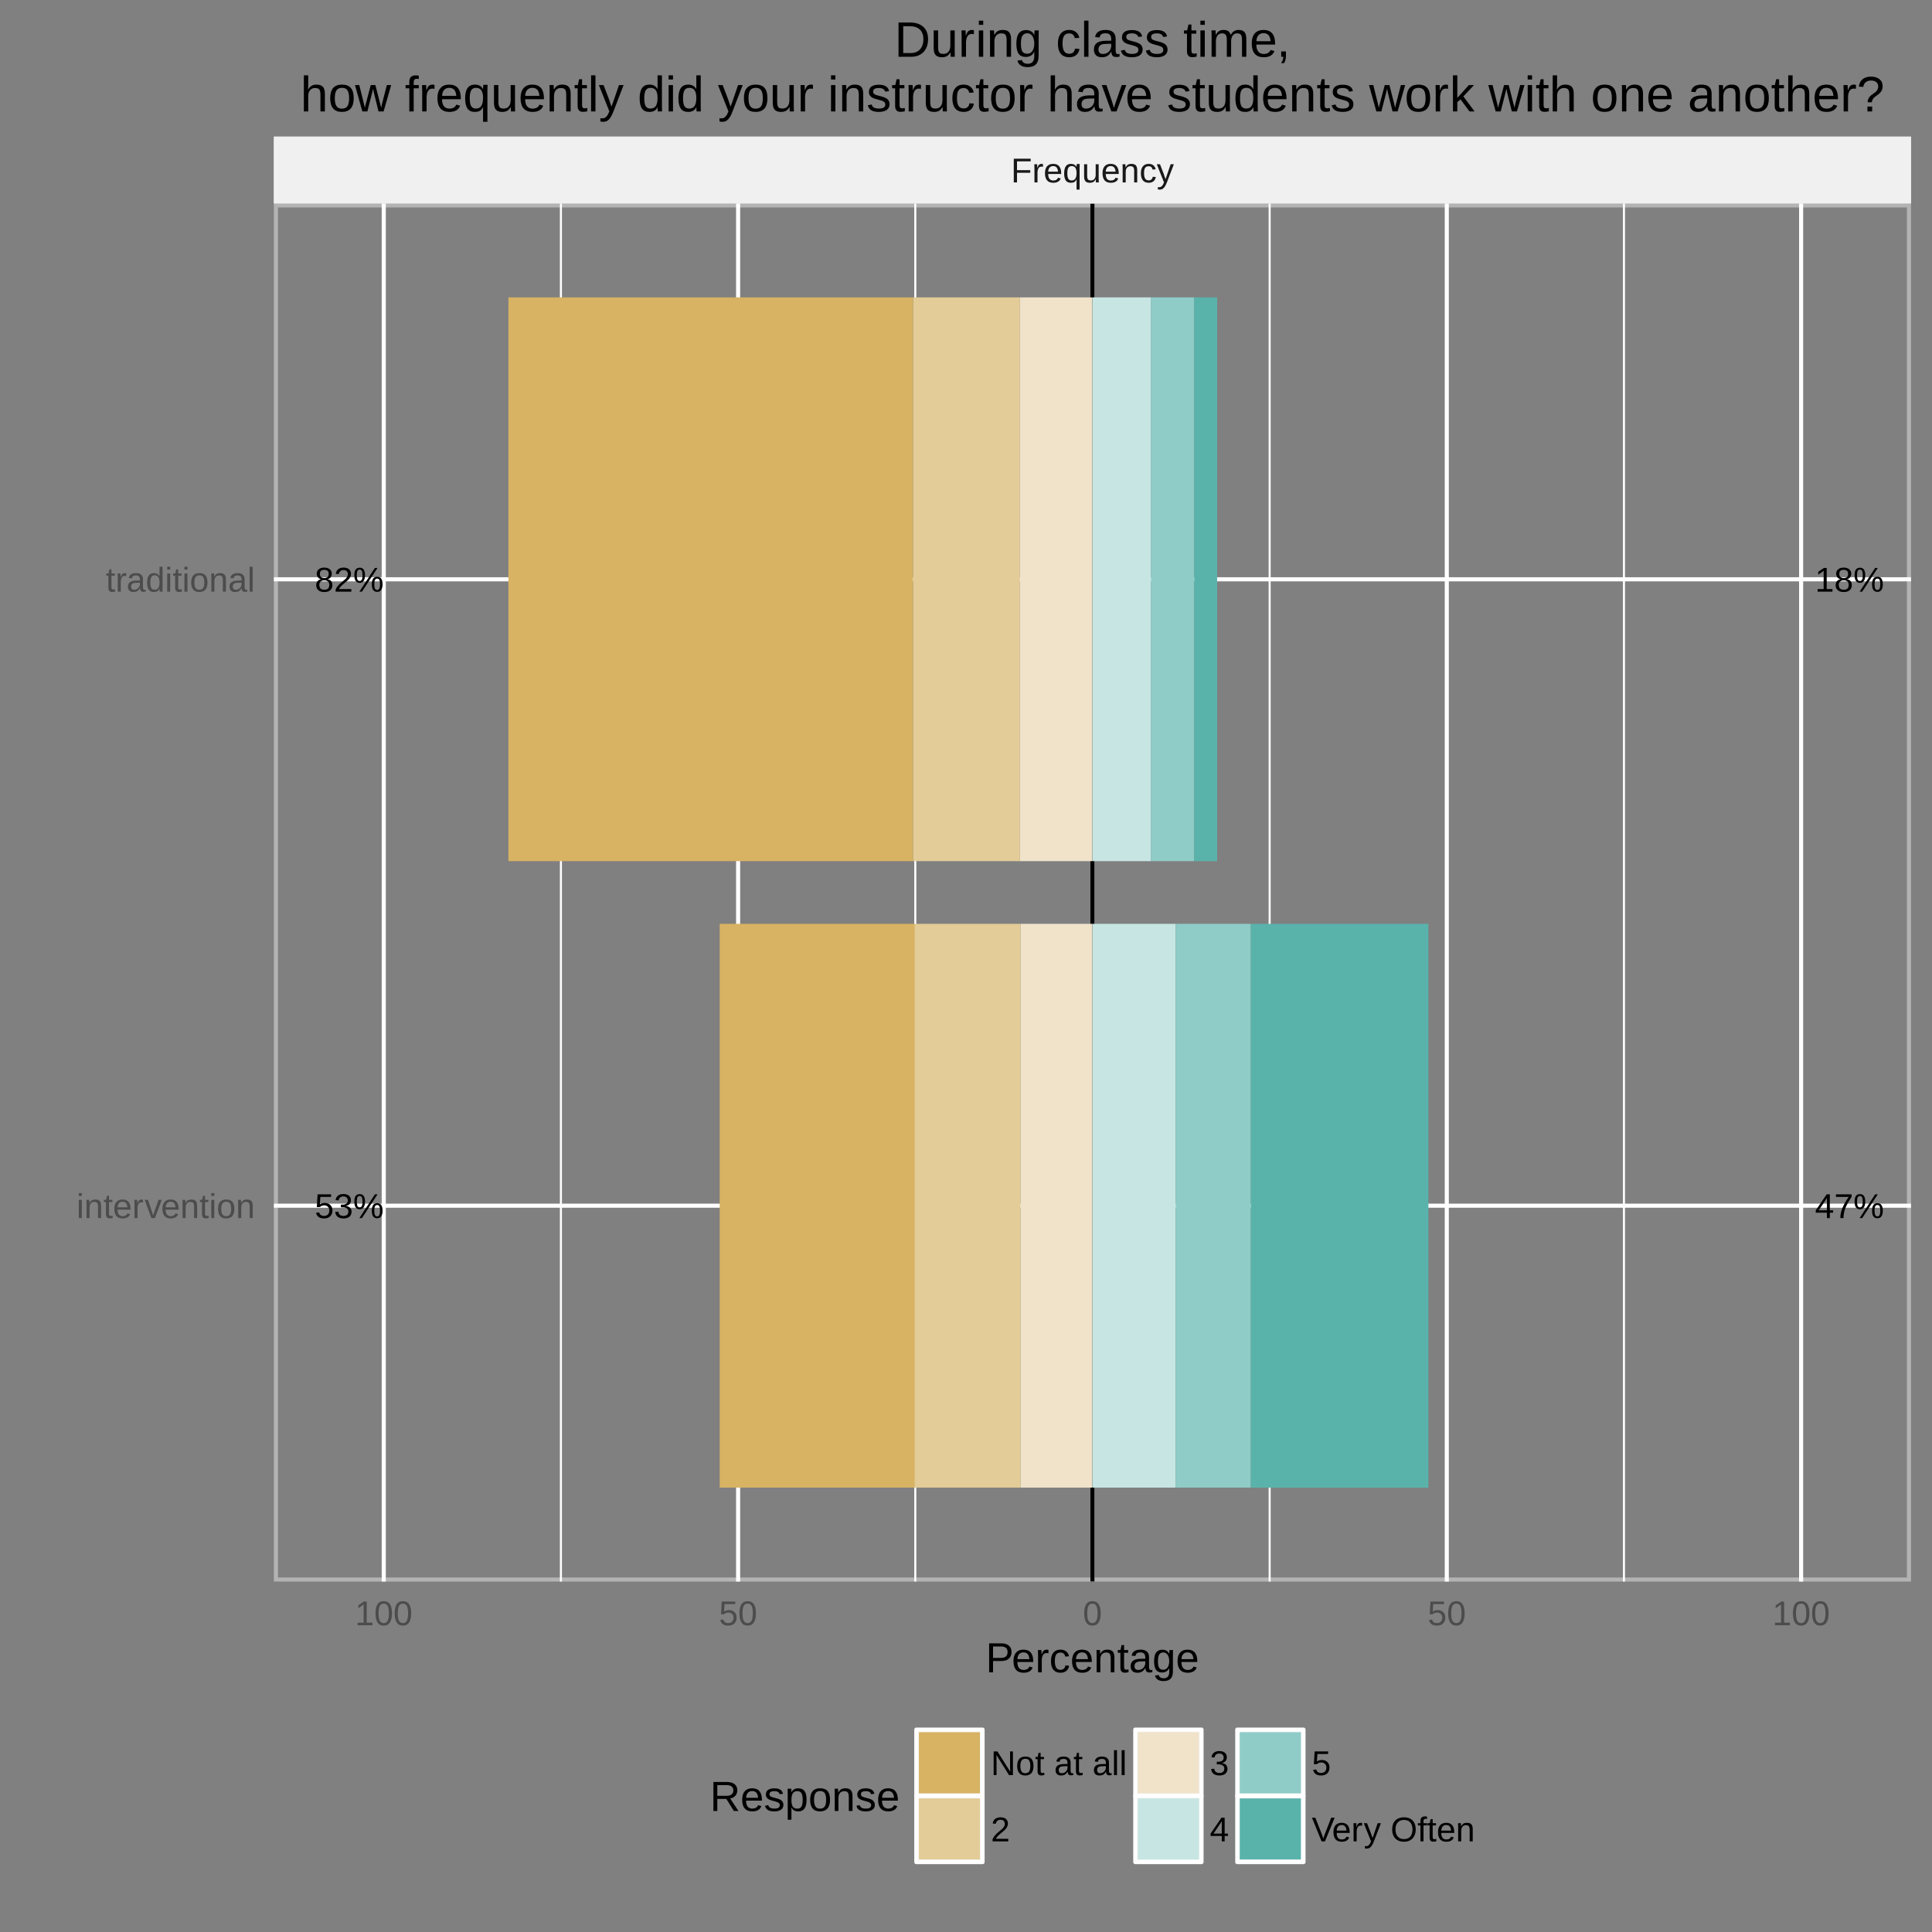 <?xml version="1.0" encoding="UTF-8" standalone="no"?>
<svg
   xmlns:dc="http://purl.org/dc/elements/1.1/"
   xmlns:cc="http://creativecommons.org/ns#"
   xmlns:rdf="http://www.w3.org/1999/02/22-rdf-syntax-ns#"
   xmlns:svg="http://www.w3.org/2000/svg"
   xmlns="http://www.w3.org/2000/svg"
   xmlns:xlink="http://www.w3.org/1999/xlink"
   xmlns:sodipodi="http://sodipodi.sourceforge.net/DTD/sodipodi-0.dtd"
   xmlns:inkscape="http://www.inkscape.org/namespaces/inkscape"
   width="504pt"
   height="504pt"
   viewBox="0 0 504 504"
   version="1.1"
   id="svg2"
   inkscape:version="0.91 r13725"
   sodipodi:docname="group-work-frequency-summary.svg">
  <rect x="0" y="0" width="504" height="504" fill="#808080" stroke="none"/>
  <sodipodi:namedview
     pagecolor="#ffffff"
     bordercolor="#666666"
     borderopacity="1"
     objecttolerance="10"
     gridtolerance="10"
     guidetolerance="10"
     inkscape:pageopacity="0"
     inkscape:pageshadow="2"
     inkscape:window-width="1918"
     inkscape:window-height="650"
     id="namedview826"
     showgrid="false"
     inkscape:zoom="0.52976889"
     inkscape:cx="-220.23305"
     inkscape:cy="315"
     inkscape:window-x="0"
     inkscape:window-y="25"
     inkscape:window-maximized="0"
     inkscape:current-layer="svg2" />
  <defs
     id="defs4">
    <g
       id="g6">
      <symbol
         overflow="visible"
         id="glyph0-0">
        <path
           style="stroke:none;"
           d="M 0.906 -6.188 L 5.844 -6.188 L 5.844 0 L 0.906 0 Z M 1.234 -5.859 L 1.234 -0.328 L 5.516 -0.328 L 5.516 -5.859 Z M 1.234 -5.859 "
           id="path9" />
      </symbol>
      <symbol
         overflow="visible"
         id="glyph0-1">
        <path
           style="stroke:none;"
           d="M 4.625 -2.016 C 4.625 -1.359 4.43 -0.844 4.047 -0.469 C 3.66 -0.094 3.125 0.094 2.438 0.094 C 1.852 0.094 1.383 -0.031 1.031 -0.281 C 0.676 -0.539 0.453 -0.91 0.359 -1.391 L 1.156 -1.484 C 1.32 -0.867 1.754 -0.562 2.453 -0.562 C 2.867 -0.562 3.195 -0.688 3.438 -0.938 C 3.688 -1.195 3.812 -1.551 3.812 -2 C 3.812 -2.383 3.688 -2.695 3.438 -2.938 C 3.195 -3.188 2.875 -3.312 2.469 -3.312 C 2.25 -3.312 2.047 -3.273 1.859 -3.203 C 1.68 -3.141 1.5 -3.023 1.312 -2.859 L 0.547 -2.859 L 0.75 -6.188 L 4.266 -6.188 L 4.266 -5.516 L 1.469 -5.516 L 1.344 -3.562 C 1.688 -3.82 2.113 -3.953 2.625 -3.953 C 3.238 -3.953 3.723 -3.77 4.078 -3.406 C 4.441 -3.051 4.625 -2.586 4.625 -2.016 Z M 4.625 -2.016 "
           id="path12" />
      </symbol>
      <symbol
         overflow="visible"
         id="glyph0-2">
        <path
           style="stroke:none;"
           d="M 4.609 -1.703 C 4.609 -1.141 4.426 -0.695 4.062 -0.375 C 3.695 -0.062 3.18 0.094 2.516 0.094 C 1.879 0.094 1.375 -0.047 1 -0.328 C 0.633 -0.617 0.414 -1.039 0.344 -1.594 L 1.156 -1.672 C 1.258 -0.93 1.711 -0.562 2.516 -0.562 C 2.91 -0.562 3.219 -0.66 3.438 -0.859 C 3.664 -1.055 3.781 -1.348 3.781 -1.734 C 3.781 -2.066 3.648 -2.328 3.391 -2.516 C 3.141 -2.711 2.77 -2.812 2.281 -2.812 L 1.828 -2.812 L 1.828 -3.5 L 2.266 -3.5 C 2.691 -3.5 3.023 -3.594 3.266 -3.781 C 3.504 -3.969 3.625 -4.227 3.625 -4.562 C 3.625 -4.895 3.523 -5.156 3.328 -5.344 C 3.141 -5.539 2.852 -5.641 2.469 -5.641 C 2.113 -5.641 1.828 -5.547 1.609 -5.359 C 1.398 -5.18 1.281 -4.93 1.25 -4.609 L 0.453 -4.672 C 0.504 -5.18 0.711 -5.578 1.078 -5.859 C 1.441 -6.141 1.906 -6.281 2.469 -6.281 C 3.094 -6.281 3.578 -6.133 3.922 -5.844 C 4.266 -5.562 4.438 -5.16 4.438 -4.641 C 4.438 -4.242 4.328 -3.922 4.109 -3.672 C 3.891 -3.43 3.566 -3.266 3.141 -3.172 L 3.141 -3.156 C 3.609 -3.102 3.969 -2.945 4.219 -2.688 C 4.477 -2.426 4.609 -2.098 4.609 -1.703 Z M 4.609 -1.703 "
           id="path15" />
      </symbol>
      <symbol
         overflow="visible"
         id="glyph0-3">
        <path
           style="stroke:none;"
           d="M 7.688 -1.906 C 7.688 -1.281 7.566 -0.797 7.328 -0.453 C 7.086 -0.117 6.738 0.047 6.281 0.047 C 5.82 0.047 5.473 -0.113 5.234 -0.438 C 5.004 -0.77 4.891 -1.258 4.891 -1.906 C 4.891 -2.57 5 -3.066 5.219 -3.391 C 5.445 -3.723 5.805 -3.891 6.297 -3.891 C 6.773 -3.891 7.125 -3.723 7.344 -3.391 C 7.57 -3.055 7.688 -2.562 7.688 -1.906 Z M 2.312 0 L 1.641 0 L 5.688 -6.188 L 6.375 -6.188 Z M 1.734 -6.25 C 2.203 -6.25 2.547 -6.082 2.766 -5.75 C 2.992 -5.426 3.109 -4.938 3.109 -4.281 C 3.109 -3.645 2.988 -3.156 2.75 -2.812 C 2.52 -2.469 2.176 -2.297 1.719 -2.297 C 1.25 -2.297 0.898 -2.469 0.672 -2.812 C 0.441 -3.156 0.328 -3.645 0.328 -4.281 C 0.328 -4.938 0.438 -5.426 0.656 -5.75 C 0.883 -6.082 1.242 -6.25 1.734 -6.25 Z M 7.031 -1.906 C 7.031 -2.426 6.973 -2.805 6.859 -3.047 C 6.742 -3.285 6.555 -3.406 6.297 -3.406 C 6.023 -3.406 5.828 -3.285 5.703 -3.047 C 5.586 -2.816 5.531 -2.438 5.531 -1.906 C 5.531 -1.406 5.586 -1.035 5.703 -0.797 C 5.828 -0.555 6.02 -0.438 6.281 -0.438 C 6.539 -0.438 6.727 -0.555 6.844 -0.797 C 6.969 -1.047 7.031 -1.414 7.031 -1.906 Z M 2.469 -4.281 C 2.469 -4.801 2.41 -5.176 2.297 -5.406 C 2.18 -5.645 1.992 -5.766 1.734 -5.766 C 1.453 -5.766 1.254 -5.648 1.141 -5.422 C 1.023 -5.191 0.969 -4.812 0.969 -4.281 C 0.969 -3.781 1.023 -3.406 1.141 -3.156 C 1.254 -2.914 1.445 -2.797 1.719 -2.797 C 1.977 -2.797 2.164 -2.914 2.281 -3.156 C 2.406 -3.406 2.469 -3.781 2.469 -4.281 Z M 2.469 -4.281 "
           id="path18" />
      </symbol>
      <symbol
         overflow="visible"
         id="glyph0-4">
        <path
           style="stroke:none;"
           d="M 4.609 -1.734 C 4.609 -1.16 4.426 -0.711 4.062 -0.391 C 3.707 -0.066 3.188 0.094 2.5 0.094 C 1.844 0.094 1.328 -0.062 0.953 -0.375 C 0.578 -0.695 0.391 -1.145 0.391 -1.719 C 0.391 -2.125 0.504 -2.461 0.734 -2.734 C 0.961 -3.016 1.258 -3.18 1.625 -3.234 L 1.625 -3.25 C 1.289 -3.332 1.023 -3.504 0.828 -3.766 C 0.629 -4.035 0.531 -4.348 0.531 -4.703 C 0.531 -5.172 0.707 -5.551 1.062 -5.844 C 1.414 -6.133 1.891 -6.281 2.484 -6.281 C 3.098 -6.281 3.578 -6.133 3.922 -5.844 C 4.273 -5.562 4.453 -5.176 4.453 -4.688 C 4.453 -4.332 4.352 -4.02 4.156 -3.75 C 3.969 -3.488 3.703 -3.328 3.359 -3.266 L 3.359 -3.25 C 3.754 -3.188 4.062 -3.02 4.281 -2.75 C 4.5 -2.477 4.609 -2.141 4.609 -1.734 Z M 3.641 -4.641 C 3.641 -5.348 3.254 -5.703 2.484 -5.703 C 2.109 -5.703 1.82 -5.613 1.625 -5.438 C 1.438 -5.258 1.344 -4.992 1.344 -4.641 C 1.344 -4.285 1.441 -4.016 1.641 -3.828 C 1.848 -3.648 2.133 -3.562 2.5 -3.562 C 2.863 -3.562 3.145 -3.645 3.344 -3.812 C 3.539 -3.977 3.641 -4.254 3.641 -4.641 Z M 3.797 -1.797 C 3.797 -2.18 3.68 -2.473 3.453 -2.672 C 3.223 -2.867 2.898 -2.969 2.484 -2.969 C 2.086 -2.969 1.773 -2.859 1.547 -2.641 C 1.316 -2.43 1.203 -2.145 1.203 -1.781 C 1.203 -0.926 1.641 -0.5 2.516 -0.5 C 2.941 -0.5 3.258 -0.602 3.469 -0.812 C 3.688 -1.02 3.797 -1.348 3.797 -1.797 Z M 3.797 -1.797 "
           id="path21" />
      </symbol>
      <symbol
         overflow="visible"
         id="glyph0-5">
        <path
           style="stroke:none;"
           d="M 0.453 0 L 0.453 -0.562 C 0.598 -0.906 0.781 -1.207 1 -1.469 C 1.219 -1.727 1.441 -1.961 1.672 -2.172 C 1.91 -2.391 2.145 -2.586 2.375 -2.766 C 2.613 -2.953 2.828 -3.133 3.016 -3.312 C 3.203 -3.5 3.352 -3.691 3.469 -3.891 C 3.582 -4.086 3.641 -4.312 3.641 -4.562 C 3.641 -4.906 3.539 -5.172 3.344 -5.359 C 3.145 -5.547 2.867 -5.641 2.516 -5.641 C 2.18 -5.641 1.906 -5.547 1.688 -5.359 C 1.469 -5.172 1.336 -4.914 1.297 -4.594 L 0.484 -4.656 C 0.547 -5.156 0.754 -5.551 1.109 -5.844 C 1.473 -6.133 1.941 -6.281 2.516 -6.281 C 3.141 -6.281 3.617 -6.133 3.953 -5.844 C 4.285 -5.551 4.453 -5.133 4.453 -4.594 C 4.453 -4.352 4.395 -4.113 4.281 -3.875 C 4.176 -3.633 4.016 -3.395 3.797 -3.156 C 3.578 -2.914 3.164 -2.551 2.562 -2.062 C 2.219 -1.781 1.945 -1.531 1.75 -1.312 C 1.551 -1.094 1.41 -0.879 1.328 -0.672 L 4.547 -0.672 L 4.547 0 Z M 0.453 0 "
           id="path24" />
      </symbol>
      <symbol
         overflow="visible"
         id="glyph0-6">
        <path
           style="stroke:none;"
           d="M 3.875 -1.406 L 3.875 0 L 3.125 0 L 3.125 -1.406 L 0.203 -1.406 L 0.203 -2.016 L 3.047 -6.188 L 3.875 -6.188 L 3.875 -2.031 L 4.734 -2.031 L 4.734 -1.406 Z M 3.125 -5.297 C 3.113 -5.285 3.07 -5.207 3 -5.062 C 2.926 -4.926 2.867 -4.832 2.828 -4.781 L 1.25 -2.438 L 1 -2.109 L 0.938 -2.031 L 3.125 -2.031 Z M 3.125 -5.297 "
           id="path27" />
      </symbol>
      <symbol
         overflow="visible"
         id="glyph0-7">
        <path
           style="stroke:none;"
           d="M 4.547 -5.547 C 3.922 -4.578 3.477 -3.816 3.219 -3.266 C 2.957 -2.723 2.758 -2.188 2.625 -1.656 C 2.5 -1.125 2.438 -0.57 2.438 0 L 1.609 0 C 1.609 -0.789 1.773 -1.625 2.109 -2.5 C 2.441 -3.375 3 -4.379 3.781 -5.516 L 0.469 -5.516 L 0.469 -6.188 L 4.547 -6.188 Z M 4.547 -5.547 "
           id="path30" />
      </symbol>
      <symbol
         overflow="visible"
         id="glyph0-8">
        <path
           style="stroke:none;"
           d="M 0.688 0 L 0.688 -0.672 L 2.266 -0.672 L 2.266 -5.438 L 0.859 -4.438 L 0.859 -5.188 L 2.328 -6.188 L 3.062 -6.188 L 3.062 -0.672 L 4.562 -0.672 L 4.562 0 Z M 0.688 0 "
           id="path33" />
      </symbol>
      <symbol
         overflow="visible"
         id="glyph0-9">
        <path
           style="stroke:none;"
           d="M 1.578 -5.5 L 1.578 -3.203 L 5.031 -3.203 L 5.031 -2.516 L 1.578 -2.516 L 1.578 0 L 0.734 0 L 0.734 -6.188 L 5.141 -6.188 L 5.141 -5.5 Z M 1.578 -5.5 "
           id="path36" />
      </symbol>
      <symbol
         overflow="visible"
         id="glyph0-10">
        <path
           style="stroke:none;"
           d="M 0.625 0 L 0.625 -3.641 C 0.625 -3.984 0.613 -4.352 0.594 -4.75 L 1.344 -4.75 C 1.363 -4.219 1.375 -3.895 1.375 -3.781 L 1.391 -3.781 C 1.523 -4.188 1.672 -4.461 1.828 -4.609 C 1.992 -4.766 2.227 -4.844 2.531 -4.844 C 2.633 -4.844 2.738 -4.828 2.844 -4.797 L 2.844 -4.078 C 2.738 -4.109 2.598 -4.125 2.422 -4.125 C 2.098 -4.125 1.848 -3.977 1.672 -3.688 C 1.504 -3.406 1.422 -3.004 1.422 -2.484 L 1.422 0 Z M 0.625 0 "
           id="path39" />
      </symbol>
      <symbol
         overflow="visible"
         id="glyph0-11">
        <path
           style="stroke:none;"
           d="M 1.219 -2.203 C 1.219 -1.66 1.328 -1.238 1.547 -0.938 C 1.773 -0.645 2.109 -0.5 2.547 -0.5 C 2.879 -0.5 3.148 -0.566 3.359 -0.703 C 3.566 -0.848 3.707 -1.023 3.781 -1.234 L 4.484 -1.031 C 4.191 -0.281 3.547 0.094 2.547 0.094 C 1.836 0.094 1.297 -0.113 0.922 -0.531 C 0.555 -0.957 0.375 -1.582 0.375 -2.406 C 0.375 -3.195 0.555 -3.801 0.922 -4.219 C 1.297 -4.633 1.828 -4.844 2.516 -4.844 C 3.91 -4.844 4.609 -4 4.609 -2.312 L 4.609 -2.203 Z M 3.781 -2.812 C 3.738 -3.312 3.613 -3.676 3.406 -3.906 C 3.195 -4.145 2.895 -4.266 2.5 -4.266 C 2.113 -4.266 1.805 -4.133 1.578 -3.875 C 1.359 -3.613 1.238 -3.258 1.219 -2.812 Z M 3.781 -2.812 "
           id="path42" />
      </symbol>
      <symbol
         overflow="visible"
         id="glyph0-12">
        <path
           style="stroke:none;"
           d="M 2.125 0.094 C 1.52 0.094 1.078 -0.109 0.797 -0.516 C 0.516 -0.93 0.375 -1.547 0.375 -2.359 C 0.375 -4.016 0.957 -4.844 2.125 -4.844 C 2.488 -4.844 2.785 -4.773 3.016 -4.641 C 3.254 -4.516 3.453 -4.305 3.609 -4.016 C 3.609 -4.109 3.613 -4.258 3.625 -4.469 C 3.645 -4.688 3.66 -4.801 3.672 -4.812 L 4.438 -4.812 C 4.414 -4.645 4.406 -4.211 4.406 -3.516 L 4.406 1.875 L 3.609 1.875 L 3.609 -0.062 L 3.625 -0.781 L 3.609 -0.781 C 3.453 -0.469 3.258 -0.242 3.031 -0.109 C 2.801 0.023 2.5 0.094 2.125 0.094 Z M 3.609 -2.438 C 3.609 -3.051 3.504 -3.508 3.297 -3.812 C 3.098 -4.113 2.781 -4.266 2.344 -4.266 C 1.938 -4.266 1.645 -4.113 1.469 -3.812 C 1.289 -3.508 1.203 -3.031 1.203 -2.375 C 1.203 -1.719 1.289 -1.242 1.469 -0.953 C 1.645 -0.66 1.93 -0.516 2.328 -0.516 C 2.773 -0.516 3.098 -0.676 3.297 -1 C 3.504 -1.32 3.609 -1.801 3.609 -2.438 Z M 3.609 -2.438 "
           id="path45" />
      </symbol>
      <symbol
         overflow="visible"
         id="glyph0-13">
        <path
           style="stroke:none;"
           d="M 1.375 -4.75 L 1.375 -1.734 C 1.375 -1.422 1.406 -1.176 1.469 -1 C 1.531 -0.832 1.629 -0.707 1.766 -0.625 C 1.898 -0.551 2.098 -0.516 2.359 -0.516 C 2.742 -0.516 3.047 -0.645 3.266 -0.906 C 3.484 -1.176 3.594 -1.539 3.594 -2 L 3.594 -4.75 L 4.375 -4.75 L 4.375 -1.016 C 4.375 -0.461 4.383 -0.125 4.406 0 L 3.656 0 C 3.656 -0.008 3.648 -0.047 3.641 -0.109 C 3.641 -0.18 3.641 -0.258 3.641 -0.344 C 3.641 -0.426 3.633 -0.582 3.625 -0.812 L 3.609 -0.812 C 3.43 -0.488 3.223 -0.254 2.984 -0.109 C 2.742 0.023 2.445 0.094 2.094 0.094 C 1.57 0.094 1.188 -0.035 0.938 -0.297 C 0.695 -0.555 0.578 -0.988 0.578 -1.594 L 0.578 -4.75 Z M 1.375 -4.75 "
           id="path48" />
      </symbol>
      <symbol
         overflow="visible"
         id="glyph0-14">
        <path
           style="stroke:none;"
           d="M 3.625 0 L 3.625 -3.016 C 3.625 -3.328 3.594 -3.566 3.531 -3.734 C 3.469 -3.91 3.367 -4.035 3.234 -4.109 C 3.098 -4.191 2.898 -4.234 2.641 -4.234 C 2.266 -4.234 1.969 -4.102 1.75 -3.844 C 1.531 -3.582 1.422 -3.219 1.422 -2.75 L 1.422 0 L 0.625 0 L 0.625 -3.734 C 0.625 -4.297 0.613 -4.633 0.594 -4.75 L 1.344 -4.75 C 1.344 -4.738 1.344 -4.703 1.344 -4.641 C 1.352 -4.578 1.359 -4.504 1.359 -4.422 C 1.367 -4.336 1.375 -4.176 1.375 -3.938 L 1.391 -3.938 C 1.578 -4.27 1.785 -4.504 2.016 -4.641 C 2.254 -4.773 2.551 -4.844 2.906 -4.844 C 3.438 -4.844 3.82 -4.711 4.062 -4.453 C 4.301 -4.191 4.422 -3.766 4.422 -3.172 L 4.422 0 Z M 3.625 0 "
           id="path51" />
      </symbol>
      <symbol
         overflow="visible"
         id="glyph0-15">
        <path
           style="stroke:none;"
           d="M 1.203 -2.406 C 1.203 -1.77 1.301 -1.297 1.5 -0.984 C 1.707 -0.68 2.008 -0.531 2.406 -0.531 C 2.688 -0.531 2.922 -0.609 3.109 -0.766 C 3.297 -0.922 3.414 -1.156 3.469 -1.469 L 4.266 -1.422 C 4.203 -0.961 4.004 -0.594 3.672 -0.312 C 3.348 -0.039 2.938 0.094 2.438 0.094 C 1.77 0.094 1.258 -0.113 0.906 -0.531 C 0.551 -0.957 0.375 -1.57 0.375 -2.375 C 0.375 -3.176 0.551 -3.785 0.906 -4.203 C 1.258 -4.629 1.766 -4.844 2.422 -4.844 C 2.91 -4.844 3.312 -4.719 3.625 -4.469 C 3.945 -4.219 4.148 -3.867 4.234 -3.422 L 3.422 -3.359 C 3.379 -3.617 3.273 -3.828 3.109 -3.984 C 2.941 -4.141 2.707 -4.219 2.406 -4.219 C 1.977 -4.219 1.672 -4.078 1.484 -3.797 C 1.297 -3.523 1.203 -3.062 1.203 -2.406 Z M 1.203 -2.406 "
           id="path54" />
      </symbol>
      <symbol
         overflow="visible"
         id="glyph0-16">
        <path
           style="stroke:none;"
           d="M 0.844 1.875 C 0.625 1.875 0.441 1.852 0.297 1.812 L 0.297 1.219 C 0.41 1.238 0.531 1.25 0.656 1.25 C 1.156 1.25 1.547 0.891 1.828 0.172 L 1.906 -0.016 L 0.016 -4.75 L 0.859 -4.75 L 1.875 -2.125 C 1.883 -2.082 1.898 -2.031 1.922 -1.969 C 1.941 -1.914 2.004 -1.727 2.109 -1.406 C 2.223 -1.082 2.285 -0.898 2.297 -0.859 L 2.609 -1.734 L 3.641 -4.75 L 4.484 -4.75 L 2.656 0 C 2.457 0.508 2.27 0.883 2.094 1.125 C 1.926 1.375 1.738 1.562 1.531 1.688 C 1.332 1.812 1.102 1.875 0.844 1.875 Z M 0.844 1.875 "
           id="path57" />
      </symbol>
      <symbol
         overflow="visible"
         id="glyph0-17">
        <path
           style="stroke:none;"
           d="M 0.609 -5.766 L 0.609 -6.516 L 1.391 -6.516 L 1.391 -5.766 Z M 0.609 0 L 0.609 -4.75 L 1.391 -4.75 L 1.391 0 Z M 0.609 0 "
           id="path60" />
      </symbol>
      <symbol
         overflow="visible"
         id="glyph0-18">
        <path
           style="stroke:none;"
           d="M 2.438 -0.031 C 2.176 0.039 1.91 0.078 1.641 0.078 C 1.004 0.078 0.688 -0.281 0.688 -1 L 0.688 -4.172 L 0.141 -4.172 L 0.141 -4.75 L 0.719 -4.75 L 0.953 -5.812 L 1.484 -5.812 L 1.484 -4.75 L 2.359 -4.75 L 2.359 -4.172 L 1.484 -4.172 L 1.484 -1.172 C 1.484 -0.941 1.52 -0.781 1.594 -0.688 C 1.664 -0.602 1.797 -0.562 1.984 -0.562 C 2.086 -0.562 2.238 -0.582 2.438 -0.625 Z M 2.438 -0.031 "
           id="path63" />
      </symbol>
      <symbol
         overflow="visible"
         id="glyph0-19">
        <path
           style="stroke:none;"
           d="M 2.688 0 L 1.766 0 L 0.031 -4.75 L 0.875 -4.75 L 1.922 -1.656 C 1.961 -1.539 2.062 -1.195 2.219 -0.625 L 2.375 -1.141 L 2.547 -1.656 L 3.625 -4.75 L 4.469 -4.75 Z M 2.688 0 "
           id="path66" />
      </symbol>
      <symbol
         overflow="visible"
         id="glyph0-20">
        <path
           style="stroke:none;"
           d="M 4.625 -2.375 C 4.625 -1.551 4.441 -0.93 4.078 -0.516 C 3.711 -0.109 3.18 0.094 2.484 0.094 C 1.785 0.094 1.258 -0.117 0.906 -0.547 C 0.551 -0.973 0.375 -1.582 0.375 -2.375 C 0.375 -4.02 1.086 -4.844 2.516 -4.844 C 3.234 -4.844 3.766 -4.641 4.109 -4.234 C 4.453 -3.836 4.625 -3.219 4.625 -2.375 Z M 3.797 -2.375 C 3.797 -3.031 3.695 -3.508 3.5 -3.812 C 3.312 -4.113 2.984 -4.266 2.516 -4.266 C 2.055 -4.266 1.723 -4.109 1.516 -3.797 C 1.305 -3.492 1.203 -3.02 1.203 -2.375 C 1.203 -1.75 1.301 -1.281 1.5 -0.969 C 1.707 -0.656 2.031 -0.5 2.469 -0.5 C 2.945 -0.5 3.285 -0.648 3.484 -0.953 C 3.691 -1.254 3.797 -1.727 3.797 -2.375 Z M 3.797 -2.375 "
           id="path69" />
      </symbol>
      <symbol
         overflow="visible"
         id="glyph0-21">
        <path
           style="stroke:none;"
           d="M 1.812 0.094 C 1.344 0.094 0.984 -0.031 0.734 -0.281 C 0.492 -0.539 0.375 -0.891 0.375 -1.328 C 0.375 -1.816 0.535 -2.191 0.859 -2.453 C 1.191 -2.723 1.719 -2.867 2.438 -2.891 L 3.5 -2.906 L 3.5 -3.156 C 3.5 -3.539 3.414 -3.816 3.25 -3.984 C 3.094 -4.148 2.836 -4.234 2.484 -4.234 C 2.129 -4.234 1.867 -4.172 1.703 -4.047 C 1.547 -3.93 1.453 -3.742 1.422 -3.484 L 0.594 -3.562 C 0.727 -4.414 1.363 -4.844 2.5 -4.844 C 3.094 -4.844 3.539 -4.703 3.844 -4.422 C 4.145 -4.148 4.297 -3.758 4.297 -3.25 L 4.297 -1.203 C 4.297 -0.961 4.328 -0.781 4.391 -0.656 C 4.453 -0.539 4.57 -0.484 4.75 -0.484 C 4.82 -0.484 4.906 -0.492 5 -0.516 L 5 -0.031 C 4.801 0.02 4.598 0.047 4.391 0.047 C 4.098 0.047 3.883 -0.031 3.75 -0.188 C 3.625 -0.344 3.551 -0.582 3.531 -0.906 L 3.5 -0.906 C 3.301 -0.539 3.066 -0.281 2.797 -0.125 C 2.523 0.02 2.195 0.094 1.812 0.094 Z M 2 -0.5 C 2.289 -0.5 2.547 -0.566 2.766 -0.703 C 2.992 -0.836 3.172 -1.02 3.297 -1.25 C 3.43 -1.477 3.5 -1.711 3.5 -1.953 L 3.5 -2.344 L 2.641 -2.328 C 2.266 -2.328 1.977 -2.289 1.781 -2.219 C 1.594 -2.145 1.445 -2.035 1.344 -1.891 C 1.25 -1.742 1.203 -1.551 1.203 -1.312 C 1.203 -1.051 1.27 -0.848 1.406 -0.703 C 1.539 -0.566 1.738 -0.5 2 -0.5 Z M 2 -0.5 "
           id="path72" />
      </symbol>
      <symbol
         overflow="visible"
         id="glyph0-22">
        <path
           style="stroke:none;"
           d="M 3.609 -0.766 C 3.461 -0.461 3.266 -0.242 3.016 -0.109 C 2.773 0.023 2.477 0.094 2.125 0.094 C 1.52 0.094 1.078 -0.109 0.797 -0.516 C 0.516 -0.922 0.375 -1.535 0.375 -2.359 C 0.375 -4.016 0.957 -4.844 2.125 -4.844 C 2.488 -4.844 2.789 -4.773 3.031 -4.641 C 3.27 -4.516 3.461 -4.305 3.609 -4.016 L 3.609 -6.516 L 4.406 -6.516 L 4.406 -0.984 C 4.406 -0.484 4.41 -0.156 4.422 0 L 3.672 0 C 3.66 -0.051 3.648 -0.16 3.641 -0.328 C 3.629 -0.492 3.625 -0.641 3.625 -0.766 Z M 1.203 -2.375 C 1.203 -1.719 1.289 -1.242 1.469 -0.953 C 1.645 -0.66 1.93 -0.516 2.328 -0.516 C 2.773 -0.516 3.098 -0.672 3.297 -0.984 C 3.504 -1.297 3.609 -1.781 3.609 -2.438 C 3.609 -3.062 3.504 -3.52 3.297 -3.812 C 3.098 -4.113 2.781 -4.266 2.344 -4.266 C 1.938 -4.266 1.645 -4.113 1.469 -3.812 C 1.289 -3.52 1.203 -3.039 1.203 -2.375 Z M 1.203 -2.375 "
           id="path75" />
      </symbol>
      <symbol
         overflow="visible"
         id="glyph0-23">
        <path
           style="stroke:none;"
           d="M 0.609 0 L 0.609 -6.516 L 1.391 -6.516 L 1.391 0 Z M 0.609 0 "
           id="path78" />
      </symbol>
      <symbol
         overflow="visible"
         id="glyph0-24">
        <path
           style="stroke:none;"
           d="M 4.656 -3.094 C 4.656 -2.062 4.473 -1.27 4.109 -0.719 C 3.742 -0.176 3.203 0.094 2.484 0.094 C 1.773 0.094 1.242 -0.176 0.891 -0.719 C 0.535 -1.258 0.359 -2.051 0.359 -3.094 C 0.359 -4.156 0.531 -4.953 0.875 -5.484 C 1.219 -6.016 1.766 -6.281 2.516 -6.281 C 3.242 -6.281 3.781 -6.008 4.125 -5.469 C 4.477 -4.938 4.656 -4.145 4.656 -3.094 Z M 3.844 -3.094 C 3.844 -3.988 3.738 -4.633 3.531 -5.031 C 3.332 -5.438 2.992 -5.641 2.516 -5.641 C 2.023 -5.641 1.676 -5.441 1.469 -5.047 C 1.258 -4.648 1.156 -4 1.156 -3.094 C 1.156 -2.219 1.258 -1.578 1.469 -1.172 C 1.688 -0.766 2.031 -0.562 2.5 -0.562 C 2.969 -0.562 3.305 -0.77 3.516 -1.188 C 3.734 -1.602 3.844 -2.238 3.844 -3.094 Z M 3.844 -3.094 "
           id="path81" />
      </symbol>
      <symbol
         overflow="visible"
         id="glyph0-25">
        <path
           style="stroke:none;"
           d="M 4.75 0 L 1.438 -5.281 L 1.469 -4.844 L 1.484 -4.109 L 1.484 0 L 0.734 0 L 0.734 -6.188 L 1.719 -6.188 L 5.062 -0.891 C 5.031 -1.461 5.016 -1.875 5.016 -2.125 L 5.016 -6.188 L 5.766 -6.188 L 5.766 0 Z M 4.75 0 "
           id="path84" />
      </symbol>
      <symbol
         overflow="visible"
         id="glyph0-26">
        <path
           style="stroke:none;"
           d=""
           id="path87" />
      </symbol>
      <symbol
         overflow="visible"
         id="glyph0-27">
        <path
           style="stroke:none;"
           d="M 3.438 0 L 2.562 0 L 0.047 -6.188 L 0.922 -6.188 L 2.641 -1.828 L 3 -0.734 L 3.375 -1.828 L 5.078 -6.188 L 5.969 -6.188 Z M 3.438 0 "
           id="path90" />
      </symbol>
      <symbol
         overflow="visible"
         id="glyph0-28">
        <path
           style="stroke:none;"
           d="M 6.562 -3.125 C 6.562 -2.477 6.438 -1.91 6.188 -1.422 C 5.945 -0.93 5.594 -0.555 5.125 -0.297 C 4.664 -0.035 4.125 0.094 3.5 0.094 C 2.863 0.094 2.312 -0.035 1.844 -0.297 C 1.383 -0.555 1.031 -0.93 0.781 -1.422 C 0.539 -1.91 0.422 -2.477 0.422 -3.125 C 0.422 -4.113 0.691 -4.883 1.234 -5.438 C 1.773 -6 2.531 -6.281 3.5 -6.281 C 4.133 -6.281 4.68 -6.156 5.141 -5.906 C 5.609 -5.656 5.961 -5.289 6.203 -4.812 C 6.441 -4.332 6.562 -3.77 6.562 -3.125 Z M 5.719 -3.125 C 5.719 -3.895 5.523 -4.5 5.141 -4.938 C 4.754 -5.375 4.207 -5.594 3.5 -5.594 C 2.789 -5.594 2.242 -5.375 1.859 -4.938 C 1.473 -4.508 1.281 -3.906 1.281 -3.125 C 1.281 -2.344 1.473 -1.723 1.859 -1.266 C 2.254 -0.816 2.801 -0.594 3.5 -0.594 C 4.207 -0.594 4.754 -0.812 5.141 -1.25 C 5.523 -1.695 5.719 -2.32 5.719 -3.125 Z M 5.719 -3.125 "
           id="path93" />
      </symbol>
      <symbol
         overflow="visible"
         id="glyph0-29">
        <path
           style="stroke:none;"
           d="M 1.594 -4.172 L 1.594 0 L 0.797 0 L 0.797 -4.172 L 0.125 -4.172 L 0.125 -4.75 L 0.797 -4.75 L 0.797 -5.297 C 0.797 -5.723 0.891 -6.031 1.078 -6.219 C 1.266 -6.414 1.555 -6.516 1.953 -6.516 C 2.172 -6.516 2.359 -6.492 2.516 -6.453 L 2.516 -5.859 C 2.379 -5.879 2.258 -5.891 2.156 -5.891 C 1.957 -5.891 1.812 -5.836 1.719 -5.734 C 1.633 -5.629 1.594 -5.445 1.594 -5.188 L 1.594 -4.75 L 2.516 -4.75 L 2.516 -4.172 Z M 1.594 -4.172 "
           id="path96" />
      </symbol>
      <symbol
         overflow="visible"
         id="glyph1-0">
        <path
           style="stroke:none;"
           d="M 1.094 -7.562 L 7.141 -7.562 L 7.141 0 L 1.094 0 Z M 1.516 -7.156 L 1.516 -0.406 L 6.734 -0.406 L 6.734 -7.156 Z M 1.516 -7.156 "
           id="path99" />
      </symbol>
      <symbol
         overflow="visible"
         id="glyph1-1">
        <path
           style="stroke:none;"
           d="M 6.75 -5.297 C 6.75 -4.578 6.516 -4.004 6.047 -3.578 C 5.586 -3.16 4.957 -2.953 4.156 -2.953 L 1.922 -2.953 L 1.922 0 L 0.906 0 L 0.906 -7.562 L 4.094 -7.562 C 4.938 -7.562 5.586 -7.363 6.047 -6.969 C 6.516 -6.57 6.75 -6.016 6.75 -5.297 Z M 5.719 -5.281 C 5.719 -6.258 5.133 -6.75 3.969 -6.75 L 1.922 -6.75 L 1.922 -3.766 L 4 -3.766 C 5.145 -3.766 5.719 -4.27 5.719 -5.281 Z M 5.719 -5.281 "
           id="path102" />
      </symbol>
      <symbol
         overflow="visible"
         id="glyph1-2">
        <path
           style="stroke:none;"
           d="M 1.484 -2.703 C 1.484 -2.035 1.617 -1.52 1.891 -1.156 C 2.172 -0.801 2.578 -0.625 3.109 -0.625 C 3.523 -0.625 3.859 -0.707 4.109 -0.875 C 4.359 -1.039 4.531 -1.254 4.625 -1.516 L 5.469 -1.266 C 5.125 -0.348 4.336 0.109 3.109 0.109 C 2.242 0.109 1.586 -0.145 1.141 -0.656 C 0.691 -1.164 0.469 -1.926 0.469 -2.938 C 0.469 -3.906 0.691 -4.645 1.141 -5.156 C 1.586 -5.664 2.227 -5.922 3.062 -5.922 C 4.77 -5.922 5.625 -4.891 5.625 -2.828 L 5.625 -2.703 Z M 4.625 -3.438 C 4.57 -4.051 4.414 -4.5 4.156 -4.781 C 3.906 -5.062 3.535 -5.203 3.047 -5.203 C 2.578 -5.203 2.207 -5.047 1.938 -4.734 C 1.664 -4.422 1.52 -3.988 1.5 -3.438 Z M 4.625 -3.438 "
           id="path105" />
      </symbol>
      <symbol
         overflow="visible"
         id="glyph1-3">
        <path
           style="stroke:none;"
           d="M 0.766 0 L 0.766 -4.453 C 0.766 -4.867 0.754 -5.32 0.734 -5.812 L 1.641 -5.812 C 1.672 -5.156 1.688 -4.758 1.688 -4.625 L 1.703 -4.625 C 1.859 -5.125 2.035 -5.461 2.234 -5.641 C 2.441 -5.828 2.727 -5.922 3.094 -5.922 C 3.219 -5.922 3.348 -5.898 3.484 -5.859 L 3.484 -4.984 C 3.348 -5.016 3.176 -5.031 2.969 -5.031 C 2.562 -5.031 2.254 -4.859 2.047 -4.516 C 1.836 -4.172 1.734 -3.676 1.734 -3.031 L 1.734 0 Z M 0.766 0 "
           id="path108" />
      </symbol>
      <symbol
         overflow="visible"
         id="glyph1-4">
        <path
           style="stroke:none;"
           d="M 1.484 -2.938 C 1.484 -2.156 1.602 -1.578 1.844 -1.203 C 2.082 -0.836 2.445 -0.656 2.938 -0.656 C 3.281 -0.656 3.566 -0.75 3.797 -0.938 C 4.035 -1.125 4.18 -1.41 4.234 -1.797 L 5.203 -1.734 C 5.129 -1.172 4.891 -0.723 4.484 -0.391 C 4.086 -0.055 3.582 0.109 2.969 0.109 C 2.156 0.109 1.535 -0.145 1.109 -0.656 C 0.68 -1.176 0.469 -1.926 0.469 -2.906 C 0.469 -3.883 0.68 -4.629 1.109 -5.141 C 1.535 -5.66 2.148 -5.922 2.953 -5.922 C 3.547 -5.922 4.039 -5.766 4.438 -5.453 C 4.832 -5.148 5.078 -4.727 5.172 -4.188 L 4.188 -4.109 C 4.133 -4.43 4.004 -4.688 3.797 -4.875 C 3.598 -5.062 3.312 -5.156 2.938 -5.156 C 2.426 -5.156 2.055 -4.984 1.828 -4.641 C 1.598 -4.305 1.484 -3.738 1.484 -2.938 Z M 1.484 -2.938 "
           id="path111" />
      </symbol>
      <symbol
         overflow="visible"
         id="glyph1-5">
        <path
           style="stroke:none;"
           d="M 4.438 0 L 4.438 -3.688 C 4.438 -4.07 4.395 -4.367 4.312 -4.578 C 4.238 -4.785 4.117 -4.938 3.953 -5.031 C 3.797 -5.125 3.555 -5.172 3.234 -5.172 C 2.766 -5.172 2.395 -5.008 2.125 -4.688 C 1.863 -4.375 1.734 -3.938 1.734 -3.375 L 1.734 0 L 0.766 0 L 0.766 -4.578 C 0.766 -5.254 0.754 -5.664 0.734 -5.812 L 1.641 -5.812 C 1.648 -5.789 1.656 -5.738 1.656 -5.656 C 1.656 -5.582 1.656 -5.492 1.656 -5.391 C 1.664 -5.297 1.676 -5.102 1.688 -4.812 L 1.703 -4.812 C 1.922 -5.219 2.176 -5.504 2.469 -5.672 C 2.758 -5.836 3.125 -5.922 3.562 -5.922 C 4.195 -5.922 4.66 -5.758 4.953 -5.438 C 5.254 -5.125 5.406 -4.602 5.406 -3.875 L 5.406 0 Z M 4.438 0 "
           id="path114" />
      </symbol>
      <symbol
         overflow="visible"
         id="glyph1-6">
        <path
           style="stroke:none;"
           d="M 2.969 -0.047 C 2.656 0.047 2.332 0.094 2 0.094 C 1.227 0.094 0.844 -0.348 0.844 -1.234 L 0.844 -5.109 L 0.172 -5.109 L 0.172 -5.812 L 0.875 -5.812 L 1.156 -7.109 L 1.812 -7.109 L 1.812 -5.812 L 2.875 -5.812 L 2.875 -5.109 L 1.812 -5.109 L 1.812 -1.438 C 1.812 -1.156 1.852 -0.957 1.938 -0.844 C 2.031 -0.738 2.191 -0.688 2.422 -0.688 C 2.547 -0.688 2.727 -0.707 2.969 -0.75 Z M 2.969 -0.047 "
           id="path117" />
      </symbol>
      <symbol
         overflow="visible"
         id="glyph1-7">
        <path
           style="stroke:none;"
           d="M 2.219 0.109 C 1.633 0.109 1.195 -0.039 0.906 -0.344 C 0.613 -0.656 0.469 -1.082 0.469 -1.625 C 0.469 -2.227 0.664 -2.688 1.062 -3 C 1.457 -3.32 2.094 -3.5 2.969 -3.531 L 4.281 -3.547 L 4.281 -3.859 C 4.281 -4.336 4.176 -4.676 3.969 -4.875 C 3.77 -5.082 3.457 -5.188 3.031 -5.188 C 2.602 -5.188 2.289 -5.113 2.094 -4.969 C 1.895 -4.82 1.773 -4.586 1.734 -4.266 L 0.719 -4.344 C 0.883 -5.395 1.664 -5.922 3.062 -5.922 C 3.789 -5.922 4.336 -5.754 4.703 -5.422 C 5.078 -5.086 5.266 -4.602 5.266 -3.969 L 5.266 -1.469 C 5.266 -1.176 5.301 -0.957 5.375 -0.812 C 5.445 -0.664 5.586 -0.594 5.797 -0.594 C 5.891 -0.594 6 -0.609 6.125 -0.641 L 6.125 -0.031 C 5.875 0.02 5.625 0.047 5.375 0.047 C 5.008 0.047 4.742 -0.047 4.578 -0.234 C 4.422 -0.422 4.332 -0.711 4.312 -1.109 L 4.281 -1.109 C 4.031 -0.672 3.738 -0.359 3.406 -0.172 C 3.082 0.016 2.688 0.109 2.219 0.109 Z M 2.438 -0.625 C 2.789 -0.625 3.102 -0.703 3.375 -0.859 C 3.656 -1.016 3.875 -1.234 4.031 -1.516 C 4.195 -1.797 4.281 -2.086 4.281 -2.391 L 4.281 -2.875 L 3.219 -2.844 C 2.77 -2.844 2.426 -2.797 2.188 -2.703 C 1.957 -2.617 1.781 -2.488 1.656 -2.312 C 1.531 -2.133 1.469 -1.898 1.469 -1.609 C 1.469 -1.297 1.551 -1.051 1.719 -0.875 C 1.883 -0.707 2.125 -0.625 2.438 -0.625 Z M 2.438 -0.625 "
           id="path120" />
      </symbol>
      <symbol
         overflow="visible"
         id="glyph1-8">
        <path
           style="stroke:none;"
           d="M 2.938 2.281 C 2.312 2.281 1.805 2.156 1.422 1.906 C 1.047 1.656 0.805 1.301 0.703 0.844 L 1.672 0.703 C 1.734 0.973 1.875 1.18 2.094 1.328 C 2.32 1.473 2.613 1.547 2.969 1.547 C 3.938 1.547 4.422 0.984 4.422 -0.141 L 4.422 -1.078 L 4.406 -1.078 C 4.219 -0.703 3.961 -0.422 3.641 -0.234 C 3.328 -0.047 2.957 0.047 2.531 0.047 C 1.82 0.047 1.301 -0.188 0.969 -0.656 C 0.633 -1.133 0.469 -1.879 0.469 -2.891 C 0.469 -3.922 0.645 -4.68 1 -5.172 C 1.363 -5.66 1.91 -5.906 2.641 -5.906 C 3.055 -5.906 3.414 -5.812 3.719 -5.625 C 4.02 -5.438 4.254 -5.164 4.422 -4.812 C 4.422 -4.926 4.426 -5.113 4.438 -5.375 C 4.457 -5.645 4.473 -5.789 4.484 -5.812 L 5.406 -5.812 C 5.383 -5.613 5.375 -5.211 5.375 -4.609 L 5.375 -0.172 C 5.375 1.461 4.562 2.281 2.938 2.281 Z M 4.422 -2.906 C 4.422 -3.375 4.352 -3.781 4.219 -4.125 C 4.094 -4.469 3.91 -4.727 3.672 -4.906 C 3.441 -5.094 3.176 -5.188 2.875 -5.188 C 2.383 -5.188 2.023 -5.004 1.797 -4.641 C 1.578 -4.285 1.469 -3.707 1.469 -2.906 C 1.469 -2.113 1.57 -1.539 1.781 -1.188 C 1.988 -0.844 2.348 -0.672 2.859 -0.672 C 3.16 -0.672 3.43 -0.758 3.672 -0.938 C 3.91 -1.113 4.094 -1.367 4.219 -1.703 C 4.352 -2.047 4.422 -2.445 4.422 -2.906 Z M 4.422 -2.906 "
           id="path123" />
      </symbol>
      <symbol
         overflow="visible"
         id="glyph1-9">
        <path
           style="stroke:none;"
           d="M 6.25 0 L 4.281 -3.141 L 1.922 -3.141 L 1.922 0 L 0.906 0 L 0.906 -7.562 L 4.469 -7.562 C 5.312 -7.562 5.969 -7.367 6.438 -6.984 C 6.906 -6.609 7.141 -6.082 7.141 -5.406 C 7.141 -4.844 6.973 -4.367 6.641 -3.984 C 6.316 -3.598 5.863 -3.359 5.281 -3.266 L 7.438 0 Z M 6.109 -5.391 C 6.109 -5.828 5.957 -6.16 5.656 -6.391 C 5.352 -6.629 4.922 -6.75 4.359 -6.75 L 1.922 -6.75 L 1.922 -3.953 L 4.406 -3.953 C 4.945 -3.953 5.363 -4.078 5.656 -4.328 C 5.957 -4.578 6.109 -4.93 6.109 -5.391 Z M 6.109 -5.391 "
           id="path126" />
      </symbol>
      <symbol
         overflow="visible"
         id="glyph1-10">
        <path
           style="stroke:none;"
           d="M 5.109 -1.609 C 5.109 -1.055 4.898 -0.629 4.484 -0.328 C 4.066 -0.035 3.488 0.109 2.75 0.109 C 2.02 0.109 1.457 -0.008 1.062 -0.25 C 0.676 -0.488 0.426 -0.859 0.312 -1.359 L 1.156 -1.531 C 1.238 -1.219 1.41 -0.988 1.672 -0.844 C 1.93 -0.695 2.289 -0.625 2.75 -0.625 C 3.238 -0.625 3.594 -0.695 3.812 -0.844 C 4.039 -1 4.156 -1.227 4.156 -1.531 C 4.156 -1.758 4.078 -1.941 3.922 -2.078 C 3.766 -2.223 3.508 -2.344 3.156 -2.438 L 2.469 -2.625 C 1.914 -2.77 1.52 -2.91 1.281 -3.047 C 1.051 -3.18 0.867 -3.348 0.734 -3.547 C 0.598 -3.742 0.531 -3.988 0.531 -4.281 C 0.531 -4.812 0.719 -5.211 1.094 -5.484 C 1.477 -5.766 2.031 -5.906 2.75 -5.906 C 3.395 -5.906 3.906 -5.789 4.281 -5.562 C 4.656 -5.332 4.895 -4.973 5 -4.484 L 4.125 -4.375 C 4.07 -4.633 3.926 -4.832 3.688 -4.969 C 3.457 -5.102 3.145 -5.172 2.75 -5.172 C 2.312 -5.172 1.988 -5.102 1.781 -4.969 C 1.582 -4.844 1.484 -4.645 1.484 -4.375 C 1.484 -4.207 1.523 -4.066 1.609 -3.953 C 1.691 -3.848 1.816 -3.758 1.984 -3.688 C 2.148 -3.613 2.504 -3.508 3.047 -3.375 C 3.555 -3.25 3.926 -3.129 4.156 -3.016 C 4.383 -2.91 4.562 -2.789 4.688 -2.656 C 4.82 -2.52 4.926 -2.363 5 -2.188 C 5.07 -2.02 5.109 -1.828 5.109 -1.609 Z M 5.109 -1.609 "
           id="path129" />
      </symbol>
      <symbol
         overflow="visible"
         id="glyph1-11">
        <path
           style="stroke:none;"
           d="M 5.656 -2.938 C 5.656 -0.906 4.941 0.109 3.516 0.109 C 2.617 0.109 2.02 -0.227 1.719 -0.906 L 1.688 -0.906 C 1.695 -0.875 1.703 -0.566 1.703 0.016 L 1.703 2.281 L 0.734 2.281 L 0.734 -4.625 C 0.734 -5.219 0.723 -5.613 0.703 -5.812 L 1.641 -5.812 C 1.648 -5.801 1.656 -5.75 1.656 -5.656 C 1.664 -5.57 1.676 -5.438 1.688 -5.25 C 1.695 -5.07 1.703 -4.945 1.703 -4.875 L 1.719 -4.875 C 1.895 -5.238 2.125 -5.5 2.406 -5.656 C 2.688 -5.82 3.055 -5.906 3.516 -5.906 C 4.234 -5.906 4.77 -5.664 5.125 -5.188 C 5.477 -4.707 5.656 -3.957 5.656 -2.938 Z M 4.641 -2.906 C 4.641 -3.719 4.531 -4.297 4.312 -4.641 C 4.094 -4.992 3.742 -5.172 3.266 -5.172 C 2.891 -5.172 2.594 -5.086 2.375 -4.922 C 2.156 -4.766 1.988 -4.516 1.875 -4.172 C 1.758 -3.828 1.703 -3.383 1.703 -2.844 C 1.703 -2.07 1.82 -1.504 2.062 -1.141 C 2.312 -0.785 2.711 -0.609 3.266 -0.609 C 3.742 -0.609 4.094 -0.785 4.312 -1.141 C 4.531 -1.492 4.641 -2.082 4.641 -2.906 Z M 4.641 -2.906 "
           id="path132" />
      </symbol>
      <symbol
         overflow="visible"
         id="glyph1-12">
        <path
           style="stroke:none;"
           d="M 5.656 -2.906 C 5.656 -1.895 5.43 -1.141 4.984 -0.641 C 4.535 -0.141 3.883 0.109 3.031 0.109 C 2.188 0.109 1.547 -0.145 1.109 -0.656 C 0.68 -1.176 0.469 -1.926 0.469 -2.906 C 0.469 -4.914 1.332 -5.922 3.062 -5.922 C 3.957 -5.922 4.613 -5.676 5.031 -5.188 C 5.445 -4.695 5.656 -3.938 5.656 -2.906 Z M 4.641 -2.906 C 4.641 -3.707 4.52 -4.289 4.281 -4.656 C 4.039 -5.02 3.641 -5.203 3.078 -5.203 C 2.516 -5.203 2.109 -5.016 1.859 -4.641 C 1.609 -4.273 1.484 -3.695 1.484 -2.906 C 1.484 -2.145 1.602 -1.57 1.844 -1.188 C 2.094 -0.801 2.488 -0.609 3.031 -0.609 C 3.602 -0.609 4.016 -0.789 4.266 -1.156 C 4.516 -1.531 4.641 -2.113 4.641 -2.906 Z M 4.641 -2.906 "
           id="path135" />
      </symbol>
      <symbol
         overflow="visible"
         id="glyph2-0">
        <path
           style="stroke:none;"
           d="M 1.297 -8.938 L 8.438 -8.938 L 8.438 0 L 1.297 0 Z M 1.781 -8.469 L 1.781 -0.484 L 7.953 -0.484 L 7.953 -8.469 Z M 1.781 -8.469 "
           id="path138" />
      </symbol>
      <symbol
         overflow="visible"
         id="glyph2-1">
        <path
           style="stroke:none;"
           d="M 8.766 -4.562 C 8.766 -3.645 8.582 -2.836 8.219 -2.141 C 7.863 -1.453 7.352 -0.922 6.688 -0.547 C 6.031 -0.18 5.27 0 4.406 0 L 1.062 0 L 1.062 -8.938 L 4.031 -8.938 C 5.539 -8.938 6.707 -8.555 7.531 -7.797 C 8.352 -7.047 8.766 -5.969 8.766 -4.562 Z M 7.547 -4.562 C 7.547 -5.676 7.238 -6.52 6.625 -7.094 C 6.02 -7.676 5.145 -7.969 4 -7.969 L 2.281 -7.969 L 2.281 -0.969 L 4.266 -0.969 C 4.922 -0.969 5.5 -1.109 6 -1.391 C 6.5 -1.68 6.879 -2.098 7.141 -2.641 C 7.41 -3.18 7.547 -3.82 7.547 -4.562 Z M 7.547 -4.562 "
           id="path141" />
      </symbol>
      <symbol
         overflow="visible"
         id="glyph2-2">
        <path
           style="stroke:none;"
           d="M 2 -6.875 L 2 -2.516 C 2 -2.055 2.039 -1.703 2.125 -1.453 C 2.219 -1.203 2.359 -1.02 2.547 -0.906 C 2.742 -0.801 3.031 -0.75 3.406 -0.75 C 3.957 -0.75 4.391 -0.938 4.703 -1.312 C 5.023 -1.695 5.188 -2.223 5.188 -2.891 L 5.188 -6.875 L 6.328 -6.875 L 6.328 -1.469 C 6.328 -0.664 6.336 -0.176 6.359 0 L 5.281 0 C 5.281 -0.02 5.273 -0.078 5.266 -0.172 C 5.266 -0.266 5.258 -0.367 5.25 -0.484 C 5.25 -0.609 5.242 -0.836 5.234 -1.172 L 5.219 -1.172 C 4.957 -0.703 4.656 -0.367 4.312 -0.172 C 3.969 0.023 3.535 0.125 3.016 0.125 C 2.266 0.125 1.711 -0.062 1.359 -0.438 C 1.016 -0.812 0.844 -1.43 0.844 -2.297 L 0.844 -6.875 Z M 2 -6.875 "
           id="path144" />
      </symbol>
      <symbol
         overflow="visible"
         id="glyph2-3">
        <path
           style="stroke:none;"
           d="M 0.906 0 L 0.906 -5.266 C 0.906 -5.754 0.891 -6.289 0.859 -6.875 L 1.938 -6.875 C 1.977 -6.094 2 -5.625 2 -5.469 L 2.016 -5.469 C 2.203 -6.051 2.41 -6.453 2.641 -6.672 C 2.879 -6.891 3.219 -7 3.656 -7 C 3.801 -7 3.953 -6.977 4.109 -6.938 L 4.109 -5.891 C 3.961 -5.93 3.758 -5.953 3.5 -5.953 C 3.031 -5.953 2.672 -5.742 2.422 -5.328 C 2.172 -4.922 2.047 -4.336 2.047 -3.578 L 2.047 0 Z M 0.906 0 "
           id="path147" />
      </symbol>
      <symbol
         overflow="visible"
         id="glyph2-4">
        <path
           style="stroke:none;"
           d="M 0.875 -8.328 L 0.875 -9.422 L 2.016 -9.422 L 2.016 -8.328 Z M 0.875 0 L 0.875 -6.875 L 2.016 -6.875 L 2.016 0 Z M 0.875 0 "
           id="path150" />
      </symbol>
      <symbol
         overflow="visible"
         id="glyph2-5">
        <path
           style="stroke:none;"
           d="M 5.234 0 L 5.234 -4.359 C 5.234 -4.805 5.188 -5.156 5.094 -5.406 C 5.008 -5.656 4.867 -5.832 4.672 -5.938 C 4.484 -6.051 4.203 -6.109 3.828 -6.109 C 3.273 -6.109 2.836 -5.922 2.516 -5.547 C 2.203 -5.172 2.047 -4.648 2.047 -3.984 L 2.047 0 L 0.906 0 L 0.906 -5.406 C 0.906 -6.207 0.891 -6.695 0.859 -6.875 L 1.938 -6.875 C 1.945 -6.852 1.953 -6.797 1.953 -6.703 C 1.961 -6.609 1.969 -6.5 1.969 -6.375 C 1.977 -6.258 1.988 -6.031 2 -5.688 L 2.016 -5.688 C 2.273 -6.164 2.578 -6.504 2.922 -6.703 C 3.266 -6.898 3.691 -7 4.203 -7 C 4.961 -7 5.516 -6.812 5.859 -6.438 C 6.211 -6.062 6.391 -5.441 6.391 -4.578 L 6.391 0 Z M 5.234 0 "
           id="path153" />
      </symbol>
      <symbol
         overflow="visible"
         id="glyph2-6">
        <path
           style="stroke:none;"
           d="M 3.484 2.703 C 2.734 2.703 2.133 2.551 1.688 2.25 C 1.238 1.957 0.953 1.539 0.828 1 L 1.984 0.844 C 2.055 1.156 2.223 1.395 2.484 1.562 C 2.742 1.738 3.086 1.828 3.516 1.828 C 4.648 1.828 5.219 1.16 5.219 -0.172 L 5.219 -1.281 L 5.203 -1.281 C 4.984 -0.832 4.688 -0.5 4.312 -0.281 C 3.938 -0.062 3.5 0.047 3 0.047 C 2.156 0.047 1.535 -0.227 1.141 -0.781 C 0.742 -1.344 0.547 -2.223 0.547 -3.422 C 0.547 -4.641 0.758 -5.535 1.188 -6.109 C 1.613 -6.68 2.258 -6.969 3.125 -6.969 C 3.613 -6.969 4.035 -6.859 4.391 -6.641 C 4.742 -6.422 5.02 -6.102 5.219 -5.688 L 5.234 -5.688 C 5.234 -5.82 5.238 -6.047 5.25 -6.359 C 5.27 -6.672 5.289 -6.844 5.312 -6.875 L 6.391 -6.875 C 6.367 -6.645 6.359 -6.172 6.359 -5.453 L 6.359 -0.203 C 6.359 1.734 5.398 2.703 3.484 2.703 Z M 5.219 -3.438 C 5.219 -3.988 5.141 -4.469 4.984 -4.875 C 4.836 -5.281 4.625 -5.586 4.344 -5.797 C 4.062 -6.016 3.75 -6.125 3.406 -6.125 C 2.82 -6.125 2.395 -5.91 2.125 -5.484 C 1.863 -5.066 1.734 -4.383 1.734 -3.438 C 1.734 -2.5 1.852 -1.82 2.094 -1.406 C 2.344 -1 2.773 -0.797 3.391 -0.797 C 3.742 -0.797 4.062 -0.898 4.344 -1.109 C 4.625 -1.316 4.836 -1.617 4.984 -2.016 C 5.141 -2.41 5.219 -2.883 5.219 -3.438 Z M 5.219 -3.438 "
           id="path156" />
      </symbol>
      <symbol
         overflow="visible"
         id="glyph2-7">
        <path
           style="stroke:none;"
           d=""
           id="path159" />
      </symbol>
      <symbol
         overflow="visible"
         id="glyph2-8">
        <path
           style="stroke:none;"
           d="M 1.75 -3.469 C 1.75 -2.551 1.891 -1.875 2.172 -1.438 C 2.461 -1 2.898 -0.781 3.484 -0.781 C 3.891 -0.781 4.227 -0.891 4.5 -1.109 C 4.77 -1.328 4.938 -1.664 5 -2.125 L 6.156 -2.047 C 6.07 -1.379 5.789 -0.848 5.312 -0.453 C 4.844 -0.066 4.242 0.125 3.516 0.125 C 2.547 0.125 1.805 -0.176 1.297 -0.781 C 0.797 -1.383 0.547 -2.27 0.547 -3.438 C 0.547 -4.594 0.801 -5.473 1.312 -6.078 C 1.82 -6.691 2.551 -7 3.5 -7 C 4.195 -7 4.773 -6.816 5.234 -6.453 C 5.703 -6.086 6 -5.582 6.125 -4.938 L 4.938 -4.859 C 4.883 -5.234 4.734 -5.531 4.484 -5.75 C 4.242 -5.977 3.906 -6.094 3.469 -6.094 C 2.863 -6.094 2.426 -5.891 2.156 -5.484 C 1.883 -5.086 1.75 -4.414 1.75 -3.469 Z M 1.75 -3.469 "
           id="path162" />
      </symbol>
      <symbol
         overflow="visible"
         id="glyph2-9">
        <path
           style="stroke:none;"
           d="M 0.875 0 L 0.875 -9.422 L 2.016 -9.422 L 2.016 0 Z M 0.875 0 "
           id="path165" />
      </symbol>
      <symbol
         overflow="visible"
         id="glyph2-10">
        <path
           style="stroke:none;"
           d="M 2.625 0.125 C 1.938 0.125 1.414 -0.055 1.062 -0.422 C 0.719 -0.785 0.547 -1.285 0.547 -1.922 C 0.547 -2.629 0.781 -3.172 1.25 -3.547 C 1.719 -3.93 2.473 -4.141 3.516 -4.172 L 5.062 -4.188 L 5.062 -4.562 C 5.062 -5.125 4.941 -5.523 4.703 -5.766 C 4.461 -6.004 4.094 -6.125 3.594 -6.125 C 3.07 -6.125 2.695 -6.035 2.469 -5.859 C 2.238 -5.691 2.098 -5.414 2.047 -5.031 L 0.859 -5.141 C 1.055 -6.379 1.973 -7 3.609 -7 C 4.473 -7 5.125 -6.801 5.562 -6.406 C 6 -6.008 6.219 -5.438 6.219 -4.688 L 6.219 -1.734 C 6.219 -1.391 6.258 -1.129 6.344 -0.953 C 6.438 -0.785 6.609 -0.703 6.859 -0.703 C 6.961 -0.703 7.086 -0.719 7.234 -0.75 L 7.234 -0.031 C 6.941 0.031 6.645 0.062 6.344 0.062 C 5.926 0.062 5.617 -0.047 5.422 -0.266 C 5.234 -0.492 5.125 -0.844 5.094 -1.312 L 5.062 -1.312 C 4.77 -0.789 4.426 -0.422 4.031 -0.203 C 3.645 0.016 3.176 0.125 2.625 0.125 Z M 2.891 -0.734 C 3.305 -0.734 3.676 -0.828 4 -1.016 C 4.332 -1.203 4.594 -1.461 4.781 -1.797 C 4.969 -2.129 5.062 -2.473 5.062 -2.828 L 5.062 -3.391 L 3.812 -3.359 C 3.27 -3.359 2.859 -3.305 2.578 -3.203 C 2.305 -3.098 2.098 -2.938 1.953 -2.719 C 1.805 -2.508 1.734 -2.234 1.734 -1.891 C 1.734 -1.523 1.832 -1.238 2.031 -1.031 C 2.227 -0.832 2.516 -0.734 2.891 -0.734 Z M 2.891 -0.734 "
           id="path168" />
      </symbol>
      <symbol
         overflow="visible"
         id="glyph2-11">
        <path
           style="stroke:none;"
           d="M 6.031 -1.891 C 6.031 -1.242 5.785 -0.742 5.297 -0.391 C 4.805 -0.047 4.125 0.125 3.25 0.125 C 2.395 0.125 1.734 -0.016 1.266 -0.297 C 0.805 -0.578 0.504 -1.016 0.359 -1.609 L 1.375 -1.812 C 1.469 -1.438 1.664 -1.164 1.969 -1 C 2.281 -0.832 2.707 -0.75 3.25 -0.75 C 3.82 -0.75 4.242 -0.836 4.516 -1.016 C 4.785 -1.191 4.922 -1.457 4.922 -1.812 C 4.922 -2.082 4.828 -2.301 4.641 -2.469 C 4.453 -2.633 4.148 -2.773 3.734 -2.891 L 2.922 -3.109 C 2.266 -3.273 1.797 -3.438 1.516 -3.594 C 1.242 -3.758 1.031 -3.957 0.875 -4.188 C 0.719 -4.426 0.641 -4.711 0.641 -5.047 C 0.641 -5.68 0.859 -6.16 1.297 -6.484 C 1.742 -6.805 2.395 -6.969 3.25 -6.969 C 4.008 -6.969 4.613 -6.832 5.062 -6.562 C 5.508 -6.301 5.789 -5.879 5.906 -5.297 L 4.875 -5.172 C 4.812 -5.473 4.641 -5.703 4.359 -5.859 C 4.086 -6.023 3.719 -6.109 3.25 -6.109 C 2.738 -6.109 2.359 -6.031 2.109 -5.875 C 1.867 -5.719 1.75 -5.484 1.75 -5.172 C 1.75 -4.973 1.797 -4.812 1.891 -4.688 C 1.992 -4.562 2.145 -4.453 2.344 -4.359 C 2.539 -4.273 2.961 -4.156 3.609 -4 C 4.211 -3.844 4.645 -3.695 4.906 -3.562 C 5.176 -3.438 5.391 -3.297 5.547 -3.141 C 5.703 -2.984 5.82 -2.801 5.906 -2.594 C 5.988 -2.395 6.031 -2.16 6.031 -1.891 Z M 6.031 -1.891 "
           id="path171" />
      </symbol>
      <symbol
         overflow="visible"
         id="glyph2-12">
        <path
           style="stroke:none;"
           d="M 3.516 -0.047 C 3.141 0.055 2.754 0.109 2.359 0.109 C 1.441 0.109 0.984 -0.41 0.984 -1.453 L 0.984 -6.031 L 0.203 -6.031 L 0.203 -6.875 L 1.031 -6.875 L 1.375 -8.406 L 2.141 -8.406 L 2.141 -6.875 L 3.406 -6.875 L 3.406 -6.031 L 2.141 -6.031 L 2.141 -1.703 C 2.141 -1.367 2.191 -1.133 2.297 -1 C 2.398 -0.875 2.586 -0.812 2.859 -0.812 C 3.004 -0.812 3.223 -0.836 3.516 -0.891 Z M 3.516 -0.047 "
           id="path174" />
      </symbol>
      <symbol
         overflow="visible"
         id="glyph2-13">
        <path
           style="stroke:none;"
           d="M 4.875 0 L 4.875 -4.359 C 4.875 -5.016 4.781 -5.469 4.594 -5.719 C 4.414 -5.977 4.094 -6.109 3.625 -6.109 C 3.133 -6.109 2.742 -5.922 2.453 -5.547 C 2.172 -5.18 2.031 -4.66 2.031 -3.984 L 2.031 0 L 0.906 0 L 0.906 -5.406 C 0.906 -6.207 0.891 -6.695 0.859 -6.875 L 1.938 -6.875 C 1.945 -6.852 1.953 -6.797 1.953 -6.703 C 1.961 -6.609 1.969 -6.5 1.969 -6.375 C 1.977 -6.258 1.988 -6.031 2 -5.688 L 2.016 -5.688 C 2.254 -6.176 2.531 -6.516 2.844 -6.703 C 3.164 -6.898 3.555 -7 4.016 -7 C 4.535 -7 4.945 -6.895 5.25 -6.688 C 5.551 -6.477 5.766 -6.145 5.891 -5.688 L 5.906 -5.688 C 6.145 -6.156 6.43 -6.488 6.766 -6.688 C 7.098 -6.895 7.504 -7 7.984 -7 C 8.68 -7 9.188 -6.805 9.5 -6.422 C 9.812 -6.047 9.969 -5.43 9.969 -4.578 L 9.969 0 L 8.844 0 L 8.844 -4.359 C 8.844 -5.016 8.75 -5.469 8.562 -5.719 C 8.383 -5.977 8.055 -6.109 7.578 -6.109 C 7.086 -6.109 6.703 -5.922 6.422 -5.547 C 6.141 -5.18 6 -4.66 6 -3.984 L 6 0 Z M 4.875 0 "
           id="path177" />
      </symbol>
      <symbol
         overflow="visible"
         id="glyph2-14">
        <path
           style="stroke:none;"
           d="M 1.75 -3.188 C 1.75 -2.406 1.91 -1.801 2.234 -1.375 C 2.566 -0.945 3.047 -0.734 3.672 -0.734 C 4.16 -0.734 4.555 -0.832 4.859 -1.031 C 5.16 -1.227 5.363 -1.477 5.469 -1.781 L 6.469 -1.5 C 6.062 -0.414 5.129 0.125 3.672 0.125 C 2.648 0.125 1.875 -0.176 1.344 -0.781 C 0.812 -1.383 0.547 -2.285 0.547 -3.484 C 0.547 -4.617 0.812 -5.488 1.344 -6.094 C 1.875 -6.695 2.633 -7 3.625 -7 C 5.645 -7 6.656 -5.781 6.656 -3.344 L 6.656 -3.188 Z M 5.469 -4.062 C 5.406 -4.789 5.223 -5.32 4.922 -5.656 C 4.617 -5.988 4.18 -6.156 3.609 -6.156 C 3.055 -6.156 2.613 -5.969 2.281 -5.594 C 1.957 -5.227 1.785 -4.719 1.766 -4.062 Z M 5.469 -4.062 "
           id="path180" />
      </symbol>
      <symbol
         overflow="visible"
         id="glyph2-15">
        <path
           style="stroke:none;"
           d="M 2.438 -1.391 L 2.438 -0.328 C 2.438 0.117 2.395 0.492 2.312 0.797 C 2.238 1.098 2.117 1.383 1.953 1.656 L 1.172 1.656 C 1.566 1.082 1.766 0.531 1.766 0 L 1.203 0 L 1.203 -1.391 Z M 2.438 -1.391 "
           id="path183" />
      </symbol>
      <symbol
         overflow="visible"
         id="glyph2-16">
        <path
           style="stroke:none;"
           d="M 2.016 -5.688 C 2.254 -6.133 2.547 -6.461 2.891 -6.672 C 3.242 -6.891 3.68 -7 4.203 -7 C 4.953 -7 5.504 -6.812 5.859 -6.438 C 6.211 -6.07 6.391 -5.453 6.391 -4.578 L 6.391 0 L 5.234 0 L 5.234 -4.359 C 5.234 -4.836 5.188 -5.191 5.094 -5.422 C 5.008 -5.66 4.863 -5.832 4.656 -5.938 C 4.457 -6.051 4.18 -6.109 3.828 -6.109 C 3.285 -6.109 2.852 -5.922 2.531 -5.547 C 2.207 -5.18 2.047 -4.68 2.047 -4.047 L 2.047 0 L 0.906 0 L 0.906 -9.422 L 2.047 -9.422 L 2.047 -6.969 C 2.047 -6.707 2.035 -6.438 2.016 -6.156 C 2.004 -5.883 2 -5.727 2 -5.688 Z M 2.016 -5.688 "
           id="path186" />
      </symbol>
      <symbol
         overflow="visible"
         id="glyph2-17">
        <path
           style="stroke:none;"
           d="M 6.688 -3.438 C 6.688 -2.238 6.422 -1.344 5.891 -0.75 C 5.359 -0.164 4.594 0.125 3.594 0.125 C 2.582 0.125 1.82 -0.176 1.312 -0.781 C 0.801 -1.395 0.547 -2.281 0.547 -3.438 C 0.547 -5.812 1.57 -7 3.625 -7 C 4.676 -7 5.445 -6.707 5.938 -6.125 C 6.438 -5.551 6.688 -4.656 6.688 -3.438 Z M 5.484 -3.438 C 5.484 -4.383 5.344 -5.07 5.062 -5.5 C 4.781 -5.938 4.305 -6.156 3.641 -6.156 C 2.973 -6.156 2.488 -5.938 2.188 -5.5 C 1.895 -5.062 1.75 -4.375 1.75 -3.438 C 1.75 -2.531 1.895 -1.848 2.188 -1.391 C 2.477 -0.941 2.941 -0.719 3.578 -0.719 C 4.266 -0.719 4.754 -0.938 5.047 -1.375 C 5.336 -1.812 5.484 -2.5 5.484 -3.438 Z M 5.484 -3.438 "
           id="path189" />
      </symbol>
      <symbol
         overflow="visible"
         id="glyph2-18">
        <path
           style="stroke:none;"
           d="M 7.453 0 L 6.125 0 L 4.922 -4.859 L 4.703 -5.922 C 4.66 -5.734 4.598 -5.461 4.516 -5.109 C 4.441 -4.754 4.008 -3.051 3.219 0 L 1.906 0 L -0.016 -6.875 L 1.109 -6.875 L 2.266 -2.203 C 2.297 -2.098 2.391 -1.68 2.547 -0.953 L 2.656 -1.422 L 4.094 -6.875 L 5.312 -6.875 L 6.516 -2.156 L 6.812 -0.953 L 7 -1.828 L 8.297 -6.875 L 9.422 -6.875 Z M 7.453 0 "
           id="path192" />
      </symbol>
      <symbol
         overflow="visible"
         id="glyph2-19">
        <path
           style="stroke:none;"
           d="M 2.297 -6.031 L 2.297 0 L 1.156 0 L 1.156 -6.031 L 0.188 -6.031 L 0.188 -6.875 L 1.156 -6.875 L 1.156 -7.641 C 1.156 -8.266 1.289 -8.711 1.562 -8.984 C 1.832 -9.266 2.254 -9.406 2.828 -9.406 C 3.141 -9.406 3.406 -9.379 3.625 -9.328 L 3.625 -8.469 C 3.438 -8.5 3.27 -8.516 3.125 -8.516 C 2.832 -8.516 2.617 -8.438 2.484 -8.281 C 2.359 -8.133 2.297 -7.867 2.297 -7.484 L 2.297 -6.875 L 3.625 -6.875 L 3.625 -6.031 Z M 2.297 -6.031 "
           id="path195" />
      </symbol>
      <symbol
         overflow="visible"
         id="glyph2-20">
        <path
           style="stroke:none;"
           d="M 3.078 0.125 C 2.203 0.125 1.562 -0.164 1.156 -0.75 C 0.75 -1.344 0.547 -2.227 0.547 -3.406 C 0.547 -5.801 1.391 -7 3.078 -7 C 3.598 -7 4.023 -6.906 4.359 -6.719 C 4.703 -6.531 4.988 -6.223 5.219 -5.797 C 5.219 -5.93 5.227 -6.148 5.25 -6.453 C 5.27 -6.766 5.285 -6.93 5.297 -6.953 L 6.406 -6.953 C 6.375 -6.703 6.359 -6.078 6.359 -5.078 L 6.359 2.703 L 5.219 2.703 L 5.219 -0.094 L 5.234 -1.125 L 5.219 -1.125 C 4.988 -0.676 4.707 -0.352 4.375 -0.156 C 4.039 0.031 3.609 0.125 3.078 0.125 Z M 5.219 -3.516 C 5.219 -4.41 5.066 -5.07 4.766 -5.5 C 4.473 -5.938 4.008 -6.156 3.375 -6.156 C 2.789 -6.156 2.375 -5.938 2.125 -5.5 C 1.875 -5.07 1.75 -4.383 1.75 -3.438 C 1.75 -2.477 1.875 -1.789 2.125 -1.375 C 2.383 -0.957 2.797 -0.75 3.359 -0.75 C 4.004 -0.75 4.473 -0.977 4.766 -1.438 C 5.066 -1.906 5.219 -2.598 5.219 -3.516 Z M 5.219 -3.516 "
           id="path198" />
      </symbol>
      <symbol
         overflow="visible"
         id="glyph2-21">
        <path
           style="stroke:none;"
           d="M 1.219 2.703 C 0.906 2.703 0.641 2.676 0.422 2.625 L 0.422 1.766 C 0.586 1.797 0.766 1.812 0.953 1.812 C 1.672 1.812 2.234 1.285 2.641 0.234 L 2.75 -0.031 L 0.031 -6.875 L 1.25 -6.875 L 2.703 -3.078 C 2.723 -3.016 2.742 -2.941 2.766 -2.859 C 2.797 -2.773 2.891 -2.5 3.047 -2.031 C 3.211 -1.562 3.301 -1.301 3.312 -1.25 L 3.766 -2.5 L 5.266 -6.875 L 6.469 -6.875 L 3.828 0 C 3.547 0.727 3.281 1.27 3.031 1.625 C 2.789 1.988 2.52 2.258 2.219 2.438 C 1.926 2.613 1.594 2.703 1.219 2.703 Z M 1.219 2.703 "
           id="path201" />
      </symbol>
      <symbol
         overflow="visible"
         id="glyph2-22">
        <path
           style="stroke:none;"
           d="M 5.219 -1.109 C 5 -0.66 4.711 -0.344 4.359 -0.156 C 4.016 0.031 3.586 0.125 3.078 0.125 C 2.203 0.125 1.562 -0.164 1.156 -0.75 C 0.75 -1.332 0.547 -2.219 0.547 -3.406 C 0.547 -5.801 1.391 -7 3.078 -7 C 3.598 -7 4.031 -6.898 4.375 -6.703 C 4.719 -6.516 5 -6.211 5.219 -5.797 L 5.219 -9.422 L 6.359 -9.422 L 6.359 -1.422 C 6.359 -0.703 6.367 -0.227 6.391 0 L 5.297 0 C 5.285 -0.07 5.27 -0.227 5.25 -0.469 C 5.238 -0.719 5.234 -0.93 5.234 -1.109 Z M 1.75 -3.438 C 1.75 -2.477 1.875 -1.789 2.125 -1.375 C 2.375 -0.957 2.785 -0.75 3.359 -0.75 C 4.004 -0.75 4.473 -0.973 4.766 -1.422 C 5.066 -1.867 5.219 -2.566 5.219 -3.516 C 5.219 -4.422 5.066 -5.086 4.766 -5.516 C 4.473 -5.941 4.008 -6.156 3.375 -6.156 C 2.801 -6.156 2.383 -5.941 2.125 -5.516 C 1.875 -5.086 1.75 -4.395 1.75 -3.438 Z M 1.75 -3.438 "
           id="path204" />
      </symbol>
      <symbol
         overflow="visible"
         id="glyph2-23">
        <path
           style="stroke:none;"
           d="M 3.891 0 L 2.547 0 L 0.047 -6.875 L 1.266 -6.875 L 2.781 -2.406 C 2.832 -2.227 2.977 -1.723 3.219 -0.891 L 3.438 -1.641 L 3.688 -2.391 L 5.25 -6.875 L 6.453 -6.875 Z M 3.891 0 "
           id="path207" />
      </symbol>
      <symbol
         overflow="visible"
         id="glyph2-24">
        <path
           style="stroke:none;"
           d="M 5.188 0 L 2.859 -3.141 L 2.016 -2.438 L 2.016 0 L 0.875 0 L 0.875 -9.422 L 2.016 -9.422 L 2.016 -3.531 L 5.031 -6.875 L 6.375 -6.875 L 3.594 -3.922 L 6.516 0 Z M 5.188 0 "
           id="path210" />
      </symbol>
      <symbol
         overflow="visible"
         id="glyph2-25">
        <path
           style="stroke:none;"
           d="M 6.75 -6.547 C 6.75 -6.234 6.703 -5.953 6.609 -5.703 C 6.516 -5.453 6.379 -5.219 6.203 -5 C 6.035 -4.789 5.754 -4.547 5.359 -4.266 L 4.844 -3.891 C 4.539 -3.672 4.316 -3.438 4.172 -3.188 C 4.023 -2.945 3.945 -2.68 3.938 -2.391 L 2.828 -2.391 C 2.836 -2.68 2.883 -2.938 2.969 -3.156 C 3.051 -3.375 3.156 -3.566 3.281 -3.734 C 3.414 -3.91 3.566 -4.066 3.734 -4.203 C 3.898 -4.336 4.066 -4.461 4.234 -4.578 C 4.398 -4.703 4.566 -4.82 4.734 -4.938 C 4.898 -5.062 5.047 -5.195 5.172 -5.344 C 5.297 -5.488 5.395 -5.656 5.469 -5.844 C 5.551 -6.031 5.594 -6.25 5.594 -6.5 C 5.594 -6.977 5.426 -7.359 5.094 -7.641 C 4.77 -7.922 4.312 -8.062 3.719 -8.062 C 3.125 -8.062 2.656 -7.91 2.312 -7.609 C 1.969 -7.316 1.766 -6.914 1.703 -6.406 L 0.531 -6.469 C 0.645 -7.312 0.973 -7.957 1.516 -8.406 C 2.066 -8.852 2.797 -9.078 3.703 -9.078 C 4.648 -9.078 5.395 -8.852 5.938 -8.406 C 6.477 -7.957 6.75 -7.336 6.75 -6.547 Z M 2.781 0 L 2.781 -1.281 L 4.016 -1.281 L 4.016 0 Z M 2.781 0 "
           id="path213" />
      </symbol>
    </g>
    <clipPath
       id="clip1">
      <path
         d="M 71.449 53.059 L 498.52 53.059 L 498.52 412.578 L 71.449 412.578 Z M 71.449 53.059 "
         id="path216" />
    </clipPath>
    <clipPath
       id="clip2">
      <path
         d="M 146 53.059 L 147 53.059 L 147 412.578 L 146 412.578 Z M 146 53.059 "
         id="path219" />
    </clipPath>
    <clipPath
       id="clip3">
      <path
         d="M 238 53.059 L 240 53.059 L 240 412.578 L 238 412.578 Z M 238 53.059 "
         id="path222" />
    </clipPath>
    <clipPath
       id="clip4">
      <path
         d="M 330 53.059 L 332 53.059 L 332 412.578 L 330 412.578 Z M 330 53.059 "
         id="path225" />
    </clipPath>
    <clipPath
       id="clip5">
      <path
         d="M 423 53.059 L 424 53.059 L 424 412.578 L 423 412.578 Z M 423 53.059 "
         id="path228" />
    </clipPath>
    <clipPath
       id="clip6">
      <path
         d="M 71.449 313 L 498.52 313 L 498.52 316 L 71.449 316 Z M 71.449 313 "
         id="path231" />
    </clipPath>
    <clipPath
       id="clip7">
      <path
         d="M 71.449 150 L 498.52 150 L 498.52 152 L 71.449 152 Z M 71.449 150 "
         id="path234" />
    </clipPath>
    <clipPath
       id="clip8">
      <path
         d="M 99 53.059 L 101 53.059 L 101 412.578 L 99 412.578 Z M 99 53.059 "
         id="path237" />
    </clipPath>
    <clipPath
       id="clip9">
      <path
         d="M 192 53.059 L 194 53.059 L 194 412.578 L 192 412.578 Z M 192 53.059 "
         id="path240" />
    </clipPath>
    <clipPath
       id="clip10">
      <path
         d="M 284 53.059 L 286 53.059 L 286 412.578 L 284 412.578 Z M 284 53.059 "
         id="path243" />
    </clipPath>
    <clipPath
       id="clip11">
      <path
         d="M 376 53.059 L 378 53.059 L 378 412.578 L 376 412.578 Z M 376 53.059 "
         id="path246" />
    </clipPath>
    <clipPath
       id="clip12">
      <path
         d="M 469 53.059 L 471 53.059 L 471 412.578 L 469 412.578 Z M 469 53.059 "
         id="path249" />
    </clipPath>
    <clipPath
       id="clip13">
      <path
         d="M 284 53.059 L 286 53.059 L 286 412.578 L 284 412.578 Z M 284 53.059 "
         id="path252" />
    </clipPath>
    <clipPath
       id="clip14">
      <path
         d="M 71.449 35.648 L 498.52 35.648 L 498.52 53.07 L 71.449 53.07 Z M 71.449 35.648 "
         id="path255" />
    </clipPath>
  </defs>
  <g
     style="clip-rule:nonzero"
     id="g262"
     clip-path="url(#clip1)">
    <path
       inkscape:connector-curvature="0"
       id="path264"
       transform="matrix(1,0,0,-1,0,504)"
       d="m 71.449,91.422 427.07,0 0,359.52 -427.07,0 z m 0,0"
       style="fill:none;stroke:#b3b3b3;stroke-width:2.13;stroke-linecap:round;stroke-linejoin:round;stroke-miterlimit:10;stroke-opacity:1" />
  </g>
  <g
     style="clip-rule:nonzero"
     id="g266"
     clip-path="url(#clip2)">
    <path
       inkscape:connector-curvature="0"
       id="path268"
       transform="matrix(1,0,0,-1,0,504)"
       d="m 146.328,91.422 0,359.508"
       style="fill:none;stroke:#ffffff;stroke-width:0.53;stroke-linecap:butt;stroke-linejoin:round;stroke-miterlimit:10;stroke-opacity:1" />
  </g>
  <g
     style="clip-rule:nonzero"
     id="g270"
     clip-path="url(#clip3)">
    <path
       inkscape:connector-curvature="0"
       id="path272"
       transform="matrix(1,0,0,-1,0,504)"
       d="m 238.77,91.422 0,359.508"
       style="fill:none;stroke:#ffffff;stroke-width:0.53;stroke-linecap:butt;stroke-linejoin:round;stroke-miterlimit:10;stroke-opacity:1" />
  </g>
  <g
     style="clip-rule:nonzero"
     id="g274"
     clip-path="url(#clip4)">
    <path
       inkscape:connector-curvature="0"
       id="path276"
       transform="matrix(1,0,0,-1,0,504)"
       d="m 331.211,91.422 0,359.508"
       style="fill:none;stroke:#ffffff;stroke-width:0.53;stroke-linecap:butt;stroke-linejoin:round;stroke-miterlimit:10;stroke-opacity:1" />
  </g>
  <g
     style="clip-rule:nonzero"
     id="g278"
     clip-path="url(#clip5)">
    <path
       inkscape:connector-curvature="0"
       id="path280"
       transform="matrix(1,0,0,-1,0,504)"
       d="m 423.641,91.422 0,359.508"
       style="fill:none;stroke:#ffffff;stroke-width:0.53;stroke-linecap:butt;stroke-linejoin:round;stroke-miterlimit:10;stroke-opacity:1" />
  </g>
  <g
     style="clip-rule:nonzero"
     id="g282"
     clip-path="url(#clip6)">
    <path
       inkscape:connector-curvature="0"
       id="path284"
       transform="matrix(1,0,0,-1,0,504)"
       d="m 71.449,189.469 427.07,0"
       style="fill:none;stroke:#ffffff;stroke-width:1.07;stroke-linecap:butt;stroke-linejoin:round;stroke-miterlimit:10;stroke-opacity:1" />
  </g>
  <g
     style="clip-rule:nonzero"
     id="g286"
     clip-path="url(#clip7)">
    <path
       inkscape:connector-curvature="0"
       id="path288"
       transform="matrix(1,0,0,-1,0,504)"
       d="m 71.449,352.879 427.07,0"
       style="fill:none;stroke:#ffffff;stroke-width:1.07;stroke-linecap:butt;stroke-linejoin:round;stroke-miterlimit:10;stroke-opacity:1" />
  </g>
  <g
     style="clip-rule:nonzero"
     id="g290"
     clip-path="url(#clip8)">
    <path
       inkscape:connector-curvature="0"
       id="path292"
       transform="matrix(1,0,0,-1,0,504)"
       d="m 100.109,91.422 0,359.508"
       style="fill:none;stroke:#ffffff;stroke-width:1.07;stroke-linecap:butt;stroke-linejoin:round;stroke-miterlimit:10;stroke-opacity:1" />
  </g>
  <g
     style="clip-rule:nonzero"
     id="g294"
     clip-path="url(#clip9)">
    <path
       inkscape:connector-curvature="0"
       id="path296"
       transform="matrix(1,0,0,-1,0,504)"
       d="m 192.551,91.422 0,359.508"
       style="fill:none;stroke:#ffffff;stroke-width:1.07;stroke-linecap:butt;stroke-linejoin:round;stroke-miterlimit:10;stroke-opacity:1" />
  </g>
  <g
     style="clip-rule:nonzero"
     id="g298"
     clip-path="url(#clip10)">
    <path
       inkscape:connector-curvature="0"
       id="path300"
       transform="matrix(1,0,0,-1,0,504)"
       d="m 284.988,91.422 0,359.508"
       style="fill:none;stroke:#ffffff;stroke-width:1.07;stroke-linecap:butt;stroke-linejoin:round;stroke-miterlimit:10;stroke-opacity:1" />
  </g>
  <g
     style="clip-rule:nonzero"
     id="g302"
     clip-path="url(#clip11)">
    <path
       inkscape:connector-curvature="0"
       id="path304"
       transform="matrix(1,0,0,-1,0,504)"
       d="m 377.422,91.422 0,359.508"
       style="fill:none;stroke:#ffffff;stroke-width:1.07;stroke-linecap:butt;stroke-linejoin:round;stroke-miterlimit:10;stroke-opacity:1" />
  </g>
  <g
     style="clip-rule:nonzero"
     id="g306"
     clip-path="url(#clip12)">
    <path
       inkscape:connector-curvature="0"
       id="path308"
       transform="matrix(1,0,0,-1,0,504)"
       d="m 469.859,91.422 0,359.508"
       style="fill:none;stroke:#ffffff;stroke-width:1.07;stroke-linecap:butt;stroke-linejoin:round;stroke-miterlimit:10;stroke-opacity:1" />
  </g>
  <g
     style="clip-rule:nonzero"
     id="g310"
     clip-path="url(#clip13)">
    <path
       inkscape:connector-curvature="0"
       id="path312"
       transform="matrix(1,0,0,-1,0,504)"
       d="m 284.988,91.422 0,359.508"
       style="fill:none;stroke:#000000;stroke-width:1.07;stroke-linecap:butt;stroke-linejoin:round;stroke-miterlimit:10;stroke-opacity:1" />
  </g>
  <path
     inkscape:connector-curvature="0"
     id="path314"
     d="m 284.988,388.07 -18.777,0 0,-147.07 18.777,0 z m 0,0"
     style="fill:#f0e3ca;fill-opacity:1;fill-rule:nonzero;stroke:none" />
  <path
     inkscape:connector-curvature="0"
     id="path316"
     d="m 266.211,388.07 -27.539,0 0,-147.07 27.539,0 z m 0,0"
     style="fill:#e3cc97;fill-opacity:1;fill-rule:nonzero;stroke:none" />
  <path
     inkscape:connector-curvature="0"
     id="path318"
     d="m 238.66,388.07 -50.91,0 0,-147.07 50.91,0 z m 0,0"
     style="fill:#d7b363;fill-opacity:1;fill-rule:nonzero;stroke:none" />
  <path
     inkscape:connector-curvature="0"
     id="path320"
     d="m 284.988,224.648 -18.918,0 0,-147.07 18.918,0 z m 0,0"
     style="fill:#f0e3ca;fill-opacity:1;fill-rule:nonzero;stroke:none" />
  <path
     inkscape:connector-curvature="0"
     id="path322"
     d="m 266.07,224.648 -27.879,0 0,-147.07 27.879,0 z m 0,0"
     style="fill:#e3cc97;fill-opacity:1;fill-rule:nonzero;stroke:none" />
  <path
     inkscape:connector-curvature="0"
     id="path324"
     d="m 238.18,224.648 -105.551,0 0,-147.07 105.551,0 z m 0,0"
     style="fill:#d7b363;fill-opacity:1;fill-rule:nonzero;stroke:none" />
  <path
     inkscape:connector-curvature="0"
     id="path326"
     d="m 284.988,388.07 21.703,0 0,-147.07 -21.703,0 z m 0,0"
     style="fill:#c7e6e3;fill-opacity:1;fill-rule:nonzero;stroke:none" />
  <path
     inkscape:connector-curvature="0"
     id="path328"
     d="m 306.691,388.07 19.609,0 0,-147.07 -19.609,0 z m 0,0"
     style="fill:#8fccc7;fill-opacity:1;fill-rule:nonzero;stroke:none" />
  <path
     inkscape:connector-curvature="0"
     id="path330"
     d="m 326.301,388.07 46.32,0 0,-147.07 -46.32,0 z m 0,0"
     style="fill:#59b3ab;fill-opacity:1;fill-rule:nonzero;stroke:none" />
  <path
     inkscape:connector-curvature="0"
     id="path332"
     d="m 284.988,224.648 15.273,0 0,-147.07 -15.273,0 z m 0,0"
     style="fill:#c7e6e3;fill-opacity:1;fill-rule:nonzero;stroke:none" />
  <path
     inkscape:connector-curvature="0"
     id="path334"
     d="m 300.25,224.648 11.289,0 0,-147.07 -11.289,0 z m 0,0"
     style="fill:#8fccc7;fill-opacity:1;fill-rule:nonzero;stroke:none" />
  <path
     inkscape:connector-curvature="0"
     id="path336"
     d="m 311.539,224.648 5.973,0 0,-147.07 -5.973,0 z m 0,0"
     style="fill:#59b3ab;fill-opacity:1;fill-rule:nonzero;stroke:none" />
  <g
     id="g338"
     style="fill:#000000;fill-opacity:1">
    <use
       height="100%"
       width="100%"
       id="use340"
       y="317.76"
       x="82.1"
       xlink:href="#glyph0-1" />
    <use
       height="100%"
       width="100%"
       id="use342"
       y="317.76"
       x="87.104"
       xlink:href="#glyph0-2" />
    <use
       height="100%"
       width="100%"
       id="use344"
       y="317.76"
       x="92.108"
       xlink:href="#glyph0-3" />
  </g>
  <g
     id="g346"
     style="fill:#000000;fill-opacity:1">
    <use
       height="100%"
       width="100%"
       id="use348"
       y="154.35"
       x="82.1"
       xlink:href="#glyph0-4" />
    <use
       height="100%"
       width="100%"
       id="use350"
       y="154.35"
       x="87.104"
       xlink:href="#glyph0-5" />
    <use
       height="100%"
       width="100%"
       id="use352"
       y="154.35"
       x="92.108"
       xlink:href="#glyph0-3" />
  </g>
  <g
     id="g354"
     style="fill:#000000;fill-opacity:1">
    <use
       height="100%"
       width="100%"
       id="use356"
       y="317.76"
       x="473.47"
       xlink:href="#glyph0-6" />
    <use
       height="100%"
       width="100%"
       id="use358"
       y="317.76"
       x="478.474"
       xlink:href="#glyph0-7" />
    <use
       height="100%"
       width="100%"
       id="use360"
       y="317.76"
       x="483.478"
       xlink:href="#glyph0-3" />
  </g>
  <g
     id="g362"
     style="fill:#000000;fill-opacity:1">
    <use
       height="100%"
       width="100%"
       id="use364"
       y="154.35"
       x="473.47"
       xlink:href="#glyph0-8" />
    <use
       height="100%"
       width="100%"
       id="use366"
       y="154.35"
       x="478.474"
       xlink:href="#glyph0-4" />
    <use
       height="100%"
       width="100%"
       id="use368"
       y="154.35"
       x="483.478"
       xlink:href="#glyph0-3" />
  </g>
  <g
     style="clip-rule:nonzero"
     id="g370"
     clip-path="url(#clip14)">
    <path
       inkscape:connector-curvature="0"
       id="path372"
       transform="matrix(1,0,0,-1,0,504)"
       d="m 71.449,450.93 427.07,0 0,17.422 -427.07,0 z m 0,0"
       style="fill:#f0f0f0;fill-opacity:1;fill-rule:nonzero;stroke:#f0f0f0;stroke-width:1.07;stroke-linecap:round;stroke-linejoin:round;stroke-miterlimit:10;stroke-opacity:1" />
  </g>
  <g
     id="g374"
     style="fill:#191919;fill-opacity:1">
    <use
       height="100%"
       width="100%"
       id="use376"
       y="47.59"
       x="263.73"
       xlink:href="#glyph0-9" />
    <use
       height="100%"
       width="100%"
       id="use378"
       y="47.59"
       x="269.229"
       xlink:href="#glyph0-10" />
    <use
       height="100%"
       width="100%"
       id="use380"
       y="47.59"
       x="272.226"
       xlink:href="#glyph0-11" />
    <use
       height="100%"
       width="100%"
       id="use382"
       y="47.59"
       x="277.23"
       xlink:href="#glyph0-12" />
    <use
       height="100%"
       width="100%"
       id="use384"
       y="47.59"
       x="282.234"
       xlink:href="#glyph0-13" />
    <use
       height="100%"
       width="100%"
       id="use386"
       y="47.59"
       x="287.238"
       xlink:href="#glyph0-11" />
    <use
       height="100%"
       width="100%"
       id="use388"
       y="47.59"
       x="292.242"
       xlink:href="#glyph0-14" />
    <use
       height="100%"
       width="100%"
       id="use390"
       y="47.59"
       x="297.246"
       xlink:href="#glyph0-15" />
    <use
       height="100%"
       width="100%"
       id="use392"
       y="47.59"
       x="301.746"
       xlink:href="#glyph0-16" />
  </g>
  <g
     id="g394"
     style="fill:#4c4c4c;fill-opacity:1">
    <use
       height="100%"
       width="100%"
       id="use396"
       y="317.76"
       x="19.95"
       xlink:href="#glyph0-17" />
    <use
       height="100%"
       width="100%"
       id="use398"
       y="317.76"
       x="21.948"
       xlink:href="#glyph0-14" />
    <use
       height="100%"
       width="100%"
       id="use400"
       y="317.76"
       x="26.952"
       xlink:href="#glyph0-18" />
    <use
       height="100%"
       width="100%"
       id="use402"
       y="317.76"
       x="29.454"
       xlink:href="#glyph0-11" />
    <use
       height="100%"
       width="100%"
       id="use404"
       y="317.76"
       x="34.458"
       xlink:href="#glyph0-10" />
  </g>
  <g
     id="g406"
     style="fill:#4c4c4c;fill-opacity:1">
    <use
       height="100%"
       width="100%"
       id="use408"
       y="317.76"
       x="37.725"
       xlink:href="#glyph0-19" />
  </g>
  <g
     id="g410"
     style="fill:#4c4c4c;fill-opacity:1">
    <use
       height="100%"
       width="100%"
       id="use412"
       y="317.76"
       x="42"
       xlink:href="#glyph0-11" />
    <use
       height="100%"
       width="100%"
       id="use414"
       y="317.76"
       x="47.004"
       xlink:href="#glyph0-14" />
    <use
       height="100%"
       width="100%"
       id="use416"
       y="317.76"
       x="52.008"
       xlink:href="#glyph0-18" />
    <use
       height="100%"
       width="100%"
       id="use418"
       y="317.76"
       x="54.51"
       xlink:href="#glyph0-17" />
    <use
       height="100%"
       width="100%"
       id="use420"
       y="317.76"
       x="56.508"
       xlink:href="#glyph0-20" />
    <use
       height="100%"
       width="100%"
       id="use422"
       y="317.76"
       x="61.512"
       xlink:href="#glyph0-14" />
  </g>
  <g
     id="g424"
     style="fill:#4c4c4c;fill-opacity:1">
    <use
       height="100%"
       width="100%"
       id="use426"
       y="154.35"
       x="27.59"
       xlink:href="#glyph0-18" />
    <use
       height="100%"
       width="100%"
       id="use428"
       y="154.35"
       x="30.092"
       xlink:href="#glyph0-10" />
  </g>
  <g
     id="g430"
     style="fill:#4c4c4c;fill-opacity:1">
    <use
       height="100%"
       width="100%"
       id="use432"
       y="154.35"
       x="32.999"
       xlink:href="#glyph0-21" />
    <use
       height="100%"
       width="100%"
       id="use434"
       y="154.35"
       x="38.003"
       xlink:href="#glyph0-22" />
    <use
       height="100%"
       width="100%"
       id="use436"
       y="154.35"
       x="43.007"
       xlink:href="#glyph0-17" />
    <use
       height="100%"
       width="100%"
       id="use438"
       y="154.35"
       x="45.005"
       xlink:href="#glyph0-18" />
    <use
       height="100%"
       width="100%"
       id="use440"
       y="154.35"
       x="47.507"
       xlink:href="#glyph0-17" />
    <use
       height="100%"
       width="100%"
       id="use442"
       y="154.35"
       x="49.505"
       xlink:href="#glyph0-20" />
    <use
       height="100%"
       width="100%"
       id="use444"
       y="154.35"
       x="54.509"
       xlink:href="#glyph0-14" />
    <use
       height="100%"
       width="100%"
       id="use446"
       y="154.35"
       x="59.513"
       xlink:href="#glyph0-21" />
    <use
       height="100%"
       width="100%"
       id="use448"
       y="154.35"
       x="64.517"
       xlink:href="#glyph0-23" />
  </g>
  <g
     id="g450"
     style="fill:#4c4c4c;fill-opacity:1">
    <use
       height="100%"
       width="100%"
       id="use452"
       y="423.98"
       x="92.6"
       xlink:href="#glyph0-8" />
    <use
       height="100%"
       width="100%"
       id="use454"
       y="423.98"
       x="97.604"
       xlink:href="#glyph0-24" />
    <use
       height="100%"
       width="100%"
       id="use456"
       y="423.98"
       x="102.608"
       xlink:href="#glyph0-24" />
  </g>
  <g
     id="g458"
     style="fill:#4c4c4c;fill-opacity:1">
    <use
       height="100%"
       width="100%"
       id="use460"
       y="423.98"
       x="187.54"
       xlink:href="#glyph0-1" />
    <use
       height="100%"
       width="100%"
       id="use462"
       y="423.98"
       x="192.544"
       xlink:href="#glyph0-24" />
  </g>
  <g
     id="g464"
     style="fill:#4c4c4c;fill-opacity:1">
    <use
       height="100%"
       width="100%"
       id="use466"
       y="423.98"
       x="282.48"
       xlink:href="#glyph0-24" />
  </g>
  <g
     id="g468"
     style="fill:#4c4c4c;fill-opacity:1">
    <use
       height="100%"
       width="100%"
       id="use470"
       y="423.98"
       x="372.42"
       xlink:href="#glyph0-1" />
    <use
       height="100%"
       width="100%"
       id="use472"
       y="423.98"
       x="377.424"
       xlink:href="#glyph0-24" />
  </g>
  <g
     id="g474"
     style="fill:#4c4c4c;fill-opacity:1">
    <use
       height="100%"
       width="100%"
       id="use476"
       y="423.98"
       x="462.36"
       xlink:href="#glyph0-8" />
    <use
       height="100%"
       width="100%"
       id="use478"
       y="423.98"
       x="467.364"
       xlink:href="#glyph0-24" />
    <use
       height="100%"
       width="100%"
       id="use480"
       y="423.98"
       x="472.368"
       xlink:href="#glyph0-24" />
  </g>
  <g
     id="g482"
     style="fill:#000000;fill-opacity:1">
    <use
       height="100%"
       width="100%"
       id="use484"
       y="436.26"
       x="257.13"
       xlink:href="#glyph1-1" />
  </g>
  <g
     id="g486"
     style="fill:#000000;fill-opacity:1">
    <use
       height="100%"
       width="100%"
       id="use488"
       y="436.26"
       x="263.917"
       xlink:href="#glyph1-2" />
    <use
       height="100%"
       width="100%"
       id="use490"
       y="436.26"
       x="270.033"
       xlink:href="#glyph1-3" />
    <use
       height="100%"
       width="100%"
       id="use492"
       y="436.26"
       x="273.696"
       xlink:href="#glyph1-4" />
    <use
       height="100%"
       width="100%"
       id="use494"
       y="436.26"
       x="279.196"
       xlink:href="#glyph1-2" />
    <use
       height="100%"
       width="100%"
       id="use496"
       y="436.26"
       x="285.312"
       xlink:href="#glyph1-5" />
    <use
       height="100%"
       width="100%"
       id="use498"
       y="436.26"
       x="291.428"
       xlink:href="#glyph1-6" />
    <use
       height="100%"
       width="100%"
       id="use500"
       y="436.26"
       x="294.486"
       xlink:href="#glyph1-7" />
    <use
       height="100%"
       width="100%"
       id="use502"
       y="436.26"
       x="300.602"
       xlink:href="#glyph1-8" />
    <use
       height="100%"
       width="100%"
       id="use504"
       y="436.26"
       x="306.718"
       xlink:href="#glyph1-2" />
  </g>
  <g
     id="g508"
     style="fill:#000000;fill-opacity:1">
    <use
       height="100%"
       width="100%"
       id="use510"
       y="472.43"
       x="185.2"
       xlink:href="#glyph1-9" />
    <use
       height="100%"
       width="100%"
       id="use512"
       y="472.43"
       x="193.142"
       xlink:href="#glyph1-2" />
    <use
       height="100%"
       width="100%"
       id="use514"
       y="472.43"
       x="199.258"
       xlink:href="#glyph1-10" />
    <use
       height="100%"
       width="100%"
       id="use516"
       y="472.43"
       x="204.758"
       xlink:href="#glyph1-11" />
    <use
       height="100%"
       width="100%"
       id="use518"
       y="472.43"
       x="210.874"
       xlink:href="#glyph1-12" />
    <use
       height="100%"
       width="100%"
       id="use520"
       y="472.43"
       x="216.99"
       xlink:href="#glyph1-5" />
    <use
       height="100%"
       width="100%"
       id="use522"
       y="472.43"
       x="223.106"
       xlink:href="#glyph1-10" />
    <use
       height="100%"
       width="100%"
       id="use524"
       y="472.43"
       x="228.606"
       xlink:href="#glyph1-2" />
  </g>
  <path
     inkscape:connector-curvature="0"
     id="path526"
     d="m 239.039,468.48 17.281,0 0,-17.281 -17.281,0 z m 0,0"
     style="fill:#f0f0f0;fill-opacity:1;fill-rule:nonzero;stroke:#ffffff;stroke-width:1.07;stroke-linecap:round;stroke-linejoin:round;stroke-miterlimit:10;stroke-opacity:1" />
  <path
     inkscape:connector-curvature="0"
     id="path528"
     d="m 239.75,467.781 15.859,0 0,-15.859 -15.859,0 z m 0,0"
     style="fill:#d7b363;fill-opacity:1;fill-rule:nonzero;stroke:none" />
  <path
     inkscape:connector-curvature="0"
     id="path530"
     d="m 239.75,467.781 15.859,0 0,-15.859 -15.859,0 z m 0,0"
     style="fill:#d7b363;fill-opacity:1;fill-rule:nonzero;stroke:none" />
  <path
     inkscape:connector-curvature="0"
     id="path532"
     d="m 239.039,485.762 17.281,0 0,-17.281 -17.281,0 z m 0,0"
     style="fill:#f0f0f0;fill-opacity:1;fill-rule:nonzero;stroke:#ffffff;stroke-width:1.07;stroke-linecap:round;stroke-linejoin:round;stroke-miterlimit:10;stroke-opacity:1" />
  <path
     inkscape:connector-curvature="0"
     id="path534"
     d="m 239.75,485.059 15.859,0 0,-15.859 -15.859,0 z m 0,0"
     style="fill:#e3cc97;fill-opacity:1;fill-rule:nonzero;stroke:none" />
  <path
     inkscape:connector-curvature="0"
     id="path536"
     d="m 239.75,485.059 15.859,0 0,-15.859 -15.859,0 z m 0,0"
     style="fill:#e3cc97;fill-opacity:1;fill-rule:nonzero;stroke:none" />
  <path
     inkscape:connector-curvature="0"
     id="path538"
     d="m 296.16,468.48 17.281,0 0,-17.281 -17.281,0 z m 0,0"
     style="fill:#f0f0f0;fill-opacity:1;fill-rule:nonzero;stroke:#ffffff;stroke-width:1.07;stroke-linecap:round;stroke-linejoin:round;stroke-miterlimit:10;stroke-opacity:1" />
  <path
     inkscape:connector-curvature="0"
     id="path540"
     d="m 296.871,467.781 15.859,0 0,-15.859 -15.859,0 z m 0,0"
     style="fill:#f0e3ca;fill-opacity:1;fill-rule:nonzero;stroke:none" />
  <path
     inkscape:connector-curvature="0"
     id="path542"
     d="m 296.871,467.781 15.859,0 0,-15.859 -15.859,0 z m 0,0"
     style="fill:#f0e3ca;fill-opacity:1;fill-rule:nonzero;stroke:none" />
  <path
     inkscape:connector-curvature="0"
     id="path544"
     d="m 296.16,485.762 17.281,0 0,-17.281 -17.281,0 z m 0,0"
     style="fill:#f0f0f0;fill-opacity:1;fill-rule:nonzero;stroke:#ffffff;stroke-width:1.07;stroke-linecap:round;stroke-linejoin:round;stroke-miterlimit:10;stroke-opacity:1" />
  <path
     inkscape:connector-curvature="0"
     id="path546"
     d="m 296.871,485.059 15.859,0 0,-15.859 -15.859,0 z m 0,0"
     style="fill:#c7e6e3;fill-opacity:1;fill-rule:nonzero;stroke:none" />
  <path
     inkscape:connector-curvature="0"
     id="path548"
     d="m 296.871,485.059 15.859,0 0,-15.859 -15.859,0 z m 0,0"
     style="fill:#c7e6e3;fill-opacity:1;fill-rule:nonzero;stroke:none" />
  <path
     inkscape:connector-curvature="0"
     id="path550"
     d="m 322.762,468.48 17.277,0 0,-17.281 -17.277,0 z m 0,0"
     style="fill:#f0f0f0;fill-opacity:1;fill-rule:nonzero;stroke:#ffffff;stroke-width:1.07;stroke-linecap:round;stroke-linejoin:round;stroke-miterlimit:10;stroke-opacity:1" />
  <path
     inkscape:connector-curvature="0"
     id="path552"
     d="m 323.469,467.781 15.859,0 0,-15.859 -15.859,0 z m 0,0"
     style="fill:#8fccc7;fill-opacity:1;fill-rule:nonzero;stroke:none" />
  <path
     inkscape:connector-curvature="0"
     id="path554"
     d="m 323.469,467.781 15.859,0 0,-15.859 -15.859,0 z m 0,0"
     style="fill:#8fccc7;fill-opacity:1;fill-rule:nonzero;stroke:none" />
  <path
     inkscape:connector-curvature="0"
     id="path556"
     d="m 322.762,485.762 17.277,0 0,-17.281 -17.277,0 z m 0,0"
     style="fill:#f0f0f0;fill-opacity:1;fill-rule:nonzero;stroke:#ffffff;stroke-width:1.07;stroke-linecap:round;stroke-linejoin:round;stroke-miterlimit:10;stroke-opacity:1" />
  <path
     inkscape:connector-curvature="0"
     id="path558"
     d="m 323.469,485.059 15.859,0 0,-15.859 -15.859,0 z m 0,0"
     style="fill:#59b3ab;fill-opacity:1;fill-rule:nonzero;stroke:none" />
  <path
     inkscape:connector-curvature="0"
     id="path560"
     d="m 323.469,485.059 15.859,0 0,-15.859 -15.859,0 z m 0,0"
     style="fill:#59b3ab;fill-opacity:1;fill-rule:nonzero;stroke:none" />
  <g
     id="g562"
     style="fill:#000000;fill-opacity:1">
    <use
       height="100%"
       width="100%"
       id="use564"
       y="463.08"
       x="258.48"
       xlink:href="#glyph0-25" />
    <use
       height="100%"
       width="100%"
       id="use566"
       y="463.08"
       x="264.978"
       xlink:href="#glyph0-20" />
    <use
       height="100%"
       width="100%"
       id="use568"
       y="463.08"
       x="269.982"
       xlink:href="#glyph0-18" />
    <use
       height="100%"
       width="100%"
       id="use570"
       y="463.08"
       x="272.484"
       xlink:href="#glyph0-26" />
    <use
       height="100%"
       width="100%"
       id="use572"
       y="463.08"
       x="274.986"
       xlink:href="#glyph0-21" />
    <use
       height="100%"
       width="100%"
       id="use574"
       y="463.08"
       x="279.99"
       xlink:href="#glyph0-18" />
    <use
       height="100%"
       width="100%"
       id="use576"
       y="463.08"
       x="282.492"
       xlink:href="#glyph0-26" />
    <use
       height="100%"
       width="100%"
       id="use578"
       y="463.08"
       x="284.994"
       xlink:href="#glyph0-21" />
    <use
       height="100%"
       width="100%"
       id="use580"
       y="463.08"
       x="289.998"
       xlink:href="#glyph0-23" />
    <use
       height="100%"
       width="100%"
       id="use582"
       y="463.08"
       x="291.996"
       xlink:href="#glyph0-23" />
  </g>
  <g
     id="g584"
     style="fill:#000000;fill-opacity:1">
    <use
       height="100%"
       width="100%"
       id="use586"
       y="480.36"
       x="258.48"
       xlink:href="#glyph0-5" />
  </g>
  <g
     id="g588"
     style="fill:#000000;fill-opacity:1">
    <use
       height="100%"
       width="100%"
       id="use590"
       y="463.08"
       x="315.6"
       xlink:href="#glyph0-2" />
  </g>
  <g
     id="g592"
     style="fill:#000000;fill-opacity:1">
    <use
       height="100%"
       width="100%"
       id="use594"
       y="480.36"
       x="315.6"
       xlink:href="#glyph0-6" />
  </g>
  <g
     id="g596"
     style="fill:#000000;fill-opacity:1">
    <use
       height="100%"
       width="100%"
       id="use598"
       y="463.08"
       x="342.2"
       xlink:href="#glyph0-1" />
  </g>
  <g
     id="g600"
     style="fill:#000000;fill-opacity:1">
    <use
       height="100%"
       width="100%"
       id="use602"
       y="480.36"
       x="342.2"
       xlink:href="#glyph0-27" />
  </g>
  <g
     id="g604"
     style="fill:#000000;fill-opacity:1">
    <use
       height="100%"
       width="100%"
       id="use606"
       y="480.36"
       x="347.483"
       xlink:href="#glyph0-11" />
    <use
       height="100%"
       width="100%"
       id="use608"
       y="480.36"
       x="352.487"
       xlink:href="#glyph0-10" />
  </g>
  <g
     id="g610"
     style="fill:#000000;fill-opacity:1">
    <use
       height="100%"
       width="100%"
       id="use612"
       y="480.36"
       x="355.754"
       xlink:href="#glyph0-16" />
    <use
       height="100%"
       width="100%"
       id="use614"
       y="480.36"
       x="360.254"
       xlink:href="#glyph0-26" />
    <use
       height="100%"
       width="100%"
       id="use616"
       y="480.36"
       x="362.756"
       xlink:href="#glyph0-28" />
    <use
       height="100%"
       width="100%"
       id="use618"
       y="480.36"
       x="369.758"
       xlink:href="#glyph0-29" />
    <use
       height="100%"
       width="100%"
       id="use620"
       y="480.36"
       x="372.26"
       xlink:href="#glyph0-18" />
    <use
       height="100%"
       width="100%"
       id="use622"
       y="480.36"
       x="374.762"
       xlink:href="#glyph0-11" />
    <use
       height="100%"
       width="100%"
       id="use624"
       y="480.36"
       x="379.766"
       xlink:href="#glyph0-14" />
  </g>
  <g
     id="g626"
     style="fill:#000000;fill-opacity:1">
    <use
       height="100%"
       width="100%"
       id="use628"
       y="14.81"
       x="233.34"
       xlink:href="#glyph2-1" />
    <use
       height="100%"
       width="100%"
       id="use630"
       y="14.81"
       x="242.726"
       xlink:href="#glyph2-2" />
    <use
       height="100%"
       width="100%"
       id="use632"
       y="14.81"
       x="249.954"
       xlink:href="#glyph2-3" />
  </g>
  <g
     id="g634"
     style="fill:#000000;fill-opacity:1">
    <use
       height="100%"
       width="100%"
       id="use636"
       y="14.81"
       x="254.478"
       xlink:href="#glyph2-4" />
    <use
       height="100%"
       width="100%"
       id="use638"
       y="14.81"
       x="257.364"
       xlink:href="#glyph2-5" />
    <use
       height="100%"
       width="100%"
       id="use640"
       y="14.81"
       x="264.592"
       xlink:href="#glyph2-6" />
    <use
       height="100%"
       width="100%"
       id="use642"
       y="14.81"
       x="271.82"
       xlink:href="#glyph2-7" />
    <use
       height="100%"
       width="100%"
       id="use644"
       y="14.81"
       x="275.434"
       xlink:href="#glyph2-8" />
    <use
       height="100%"
       width="100%"
       id="use646"
       y="14.81"
       x="281.934"
       xlink:href="#glyph2-9" />
    <use
       height="100%"
       width="100%"
       id="use648"
       y="14.81"
       x="284.82"
       xlink:href="#glyph2-10" />
    <use
       height="100%"
       width="100%"
       id="use650"
       y="14.81"
       x="292.048"
       xlink:href="#glyph2-11" />
    <use
       height="100%"
       width="100%"
       id="use652"
       y="14.81"
       x="298.548"
       xlink:href="#glyph2-11" />
    <use
       height="100%"
       width="100%"
       id="use654"
       y="14.81"
       x="305.048"
       xlink:href="#glyph2-7" />
    <use
       height="100%"
       width="100%"
       id="use656"
       y="14.81"
       x="308.662"
       xlink:href="#glyph2-12" />
    <use
       height="100%"
       width="100%"
       id="use658"
       y="14.81"
       x="312.276"
       xlink:href="#glyph2-4" />
    <use
       height="100%"
       width="100%"
       id="use660"
       y="14.81"
       x="315.162"
       xlink:href="#glyph2-13" />
    <use
       height="100%"
       width="100%"
       id="use662"
       y="14.81"
       x="325.991"
       xlink:href="#glyph2-14" />
  </g>
  <g
     id="g664"
     style="fill:#000000;fill-opacity:1">
    <use
       height="100%"
       width="100%"
       id="use666"
       y="14.81"
       x="333.024"
       xlink:href="#glyph2-15" />
  </g>
  <g
     id="g668"
     style="fill:#000000;fill-opacity:1">
    <use
       height="100%"
       width="100%"
       id="use670"
       y="29.07"
       x="78.36"
       xlink:href="#glyph2-16" />
    <use
       height="100%"
       width="100%"
       id="use672"
       y="29.07"
       x="85.588"
       xlink:href="#glyph2-17" />
  </g>
  <g
     id="g674"
     style="fill:#000000;fill-opacity:1">
    <use
       height="100%"
       width="100%"
       id="use676"
       y="29.07"
       x="92.621"
       xlink:href="#glyph2-18" />
    <use
       height="100%"
       width="100%"
       id="use678"
       y="29.07"
       x="102.007"
       xlink:href="#glyph2-7" />
    <use
       height="100%"
       width="100%"
       id="use680"
       y="29.07"
       x="105.621"
       xlink:href="#glyph2-19" />
    <use
       height="100%"
       width="100%"
       id="use682"
       y="29.07"
       x="109.235"
       xlink:href="#glyph2-3" />
    <use
       height="100%"
       width="100%"
       id="use684"
       y="29.07"
       x="113.564"
       xlink:href="#glyph2-14" />
    <use
       height="100%"
       width="100%"
       id="use686"
       y="29.07"
       x="120.792"
       xlink:href="#glyph2-20" />
    <use
       height="100%"
       width="100%"
       id="use688"
       y="29.07"
       x="128.02"
       xlink:href="#glyph2-2" />
    <use
       height="100%"
       width="100%"
       id="use690"
       y="29.07"
       x="135.248"
       xlink:href="#glyph2-14" />
    <use
       height="100%"
       width="100%"
       id="use692"
       y="29.07"
       x="142.476"
       xlink:href="#glyph2-5" />
    <use
       height="100%"
       width="100%"
       id="use694"
       y="29.07"
       x="149.704"
       xlink:href="#glyph2-12" />
    <use
       height="100%"
       width="100%"
       id="use696"
       y="29.07"
       x="153.318"
       xlink:href="#glyph2-9" />
    <use
       height="100%"
       width="100%"
       id="use698"
       y="29.07"
       x="156.204"
       xlink:href="#glyph2-21" />
    <use
       height="100%"
       width="100%"
       id="use700"
       y="29.07"
       x="162.704"
       xlink:href="#glyph2-7" />
    <use
       height="100%"
       width="100%"
       id="use702"
       y="29.07"
       x="166.318"
       xlink:href="#glyph2-22" />
    <use
       height="100%"
       width="100%"
       id="use704"
       y="29.07"
       x="173.546"
       xlink:href="#glyph2-4" />
    <use
       height="100%"
       width="100%"
       id="use706"
       y="29.07"
       x="176.432"
       xlink:href="#glyph2-22" />
    <use
       height="100%"
       width="100%"
       id="use708"
       y="29.07"
       x="183.66"
       xlink:href="#glyph2-7" />
    <use
       height="100%"
       width="100%"
       id="use710"
       y="29.07"
       x="187.274"
       xlink:href="#glyph2-21" />
  </g>
  <g
     id="g712"
     style="fill:#000000;fill-opacity:1">
    <use
       height="100%"
       width="100%"
       id="use714"
       y="29.07"
       x="193.514"
       xlink:href="#glyph2-17" />
    <use
       height="100%"
       width="100%"
       id="use716"
       y="29.07"
       x="200.742"
       xlink:href="#glyph2-2" />
    <use
       height="100%"
       width="100%"
       id="use718"
       y="29.07"
       x="207.97"
       xlink:href="#glyph2-3" />
    <use
       height="100%"
       width="100%"
       id="use720"
       y="29.07"
       x="212.299"
       xlink:href="#glyph2-7" />
    <use
       height="100%"
       width="100%"
       id="use722"
       y="29.07"
       x="215.913"
       xlink:href="#glyph2-4" />
    <use
       height="100%"
       width="100%"
       id="use724"
       y="29.07"
       x="218.799"
       xlink:href="#glyph2-5" />
    <use
       height="100%"
       width="100%"
       id="use726"
       y="29.07"
       x="226.027"
       xlink:href="#glyph2-11" />
    <use
       height="100%"
       width="100%"
       id="use728"
       y="29.07"
       x="232.527"
       xlink:href="#glyph2-12" />
    <use
       height="100%"
       width="100%"
       id="use730"
       y="29.07"
       x="236.141"
       xlink:href="#glyph2-3" />
  </g>
  <g
     id="g732"
     style="fill:#000000;fill-opacity:1">
    <use
       height="100%"
       width="100%"
       id="use734"
       y="29.07"
       x="240.665"
       xlink:href="#glyph2-2" />
    <use
       height="100%"
       width="100%"
       id="use736"
       y="29.07"
       x="247.893"
       xlink:href="#glyph2-8" />
    <use
       height="100%"
       width="100%"
       id="use738"
       y="29.07"
       x="254.393"
       xlink:href="#glyph2-12" />
    <use
       height="100%"
       width="100%"
       id="use740"
       y="29.07"
       x="258.007"
       xlink:href="#glyph2-17" />
    <use
       height="100%"
       width="100%"
       id="use742"
       y="29.07"
       x="265.235"
       xlink:href="#glyph2-3" />
    <use
       height="100%"
       width="100%"
       id="use744"
       y="29.07"
       x="269.564"
       xlink:href="#glyph2-7" />
    <use
       height="100%"
       width="100%"
       id="use746"
       y="29.07"
       x="273.178"
       xlink:href="#glyph2-16" />
    <use
       height="100%"
       width="100%"
       id="use748"
       y="29.07"
       x="280.406"
       xlink:href="#glyph2-10" />
  </g>
  <g
     id="g750"
     style="fill:#000000;fill-opacity:1">
    <use
       height="100%"
       width="100%"
       id="use752"
       y="29.07"
       x="287.374"
       xlink:href="#glyph2-23" />
  </g>
  <g
     id="g754"
     style="fill:#000000;fill-opacity:1">
    <use
       height="100%"
       width="100%"
       id="use756"
       y="29.07"
       x="293.549"
       xlink:href="#glyph2-14" />
    <use
       height="100%"
       width="100%"
       id="use758"
       y="29.07"
       x="300.777"
       xlink:href="#glyph2-7" />
    <use
       height="100%"
       width="100%"
       id="use760"
       y="29.07"
       x="304.391"
       xlink:href="#glyph2-11" />
    <use
       height="100%"
       width="100%"
       id="use762"
       y="29.07"
       x="310.891"
       xlink:href="#glyph2-12" />
    <use
       height="100%"
       width="100%"
       id="use764"
       y="29.07"
       x="314.505"
       xlink:href="#glyph2-2" />
    <use
       height="100%"
       width="100%"
       id="use766"
       y="29.07"
       x="321.733"
       xlink:href="#glyph2-22" />
    <use
       height="100%"
       width="100%"
       id="use768"
       y="29.07"
       x="328.961"
       xlink:href="#glyph2-14" />
    <use
       height="100%"
       width="100%"
       id="use770"
       y="29.07"
       x="336.189"
       xlink:href="#glyph2-5" />
    <use
       height="100%"
       width="100%"
       id="use772"
       y="29.07"
       x="343.417"
       xlink:href="#glyph2-12" />
    <use
       height="100%"
       width="100%"
       id="use774"
       y="29.07"
       x="347.031"
       xlink:href="#glyph2-11" />
    <use
       height="100%"
       width="100%"
       id="use776"
       y="29.07"
       x="353.531"
       xlink:href="#glyph2-7" />
    <use
       height="100%"
       width="100%"
       id="use778"
       y="29.07"
       x="357.145"
       xlink:href="#glyph2-18" />
  </g>
  <g
     id="g780"
     style="fill:#000000;fill-opacity:1">
    <use
       height="100%"
       width="100%"
       id="use782"
       y="29.07"
       x="366.401"
       xlink:href="#glyph2-17" />
    <use
       height="100%"
       width="100%"
       id="use784"
       y="29.07"
       x="373.629"
       xlink:href="#glyph2-3" />
  </g>
  <g
     id="g786"
     style="fill:#000000;fill-opacity:1">
    <use
       height="100%"
       width="100%"
       id="use788"
       y="29.07"
       x="378.153"
       xlink:href="#glyph2-24" />
    <use
       height="100%"
       width="100%"
       id="use790"
       y="29.07"
       x="384.653"
       xlink:href="#glyph2-7" />
    <use
       height="100%"
       width="100%"
       id="use792"
       y="29.07"
       x="388.267"
       xlink:href="#glyph2-18" />
    <use
       height="100%"
       width="100%"
       id="use794"
       y="29.07"
       x="397.653"
       xlink:href="#glyph2-4" />
    <use
       height="100%"
       width="100%"
       id="use796"
       y="29.07"
       x="400.539"
       xlink:href="#glyph2-12" />
    <use
       height="100%"
       width="100%"
       id="use798"
       y="29.07"
       x="404.153"
       xlink:href="#glyph2-16" />
    <use
       height="100%"
       width="100%"
       id="use800"
       y="29.07"
       x="411.381"
       xlink:href="#glyph2-7" />
    <use
       height="100%"
       width="100%"
       id="use802"
       y="29.07"
       x="414.995"
       xlink:href="#glyph2-17" />
    <use
       height="100%"
       width="100%"
       id="use804"
       y="29.07"
       x="422.223"
       xlink:href="#glyph2-5" />
    <use
       height="100%"
       width="100%"
       id="use806"
       y="29.07"
       x="429.451"
       xlink:href="#glyph2-14" />
    <use
       height="100%"
       width="100%"
       id="use808"
       y="29.07"
       x="436.679"
       xlink:href="#glyph2-7" />
    <use
       height="100%"
       width="100%"
       id="use810"
       y="29.07"
       x="440.293"
       xlink:href="#glyph2-10" />
    <use
       height="100%"
       width="100%"
       id="use812"
       y="29.07"
       x="447.521"
       xlink:href="#glyph2-5" />
    <use
       height="100%"
       width="100%"
       id="use814"
       y="29.07"
       x="454.749"
       xlink:href="#glyph2-17" />
    <use
       height="100%"
       width="100%"
       id="use816"
       y="29.07"
       x="461.977"
       xlink:href="#glyph2-12" />
    <use
       height="100%"
       width="100%"
       id="use818"
       y="29.07"
       x="465.591"
       xlink:href="#glyph2-16" />
    <use
       height="100%"
       width="100%"
       id="use820"
       y="29.07"
       x="472.819"
       xlink:href="#glyph2-14" />
    <use
       height="100%"
       width="100%"
       id="use822"
       y="29.07"
       x="480.047"
       xlink:href="#glyph2-3" />
    <use
       height="100%"
       width="100%"
       id="use824"
       y="29.07"
       x="484.376"
       xlink:href="#glyph2-25" />
  </g>
</svg>
